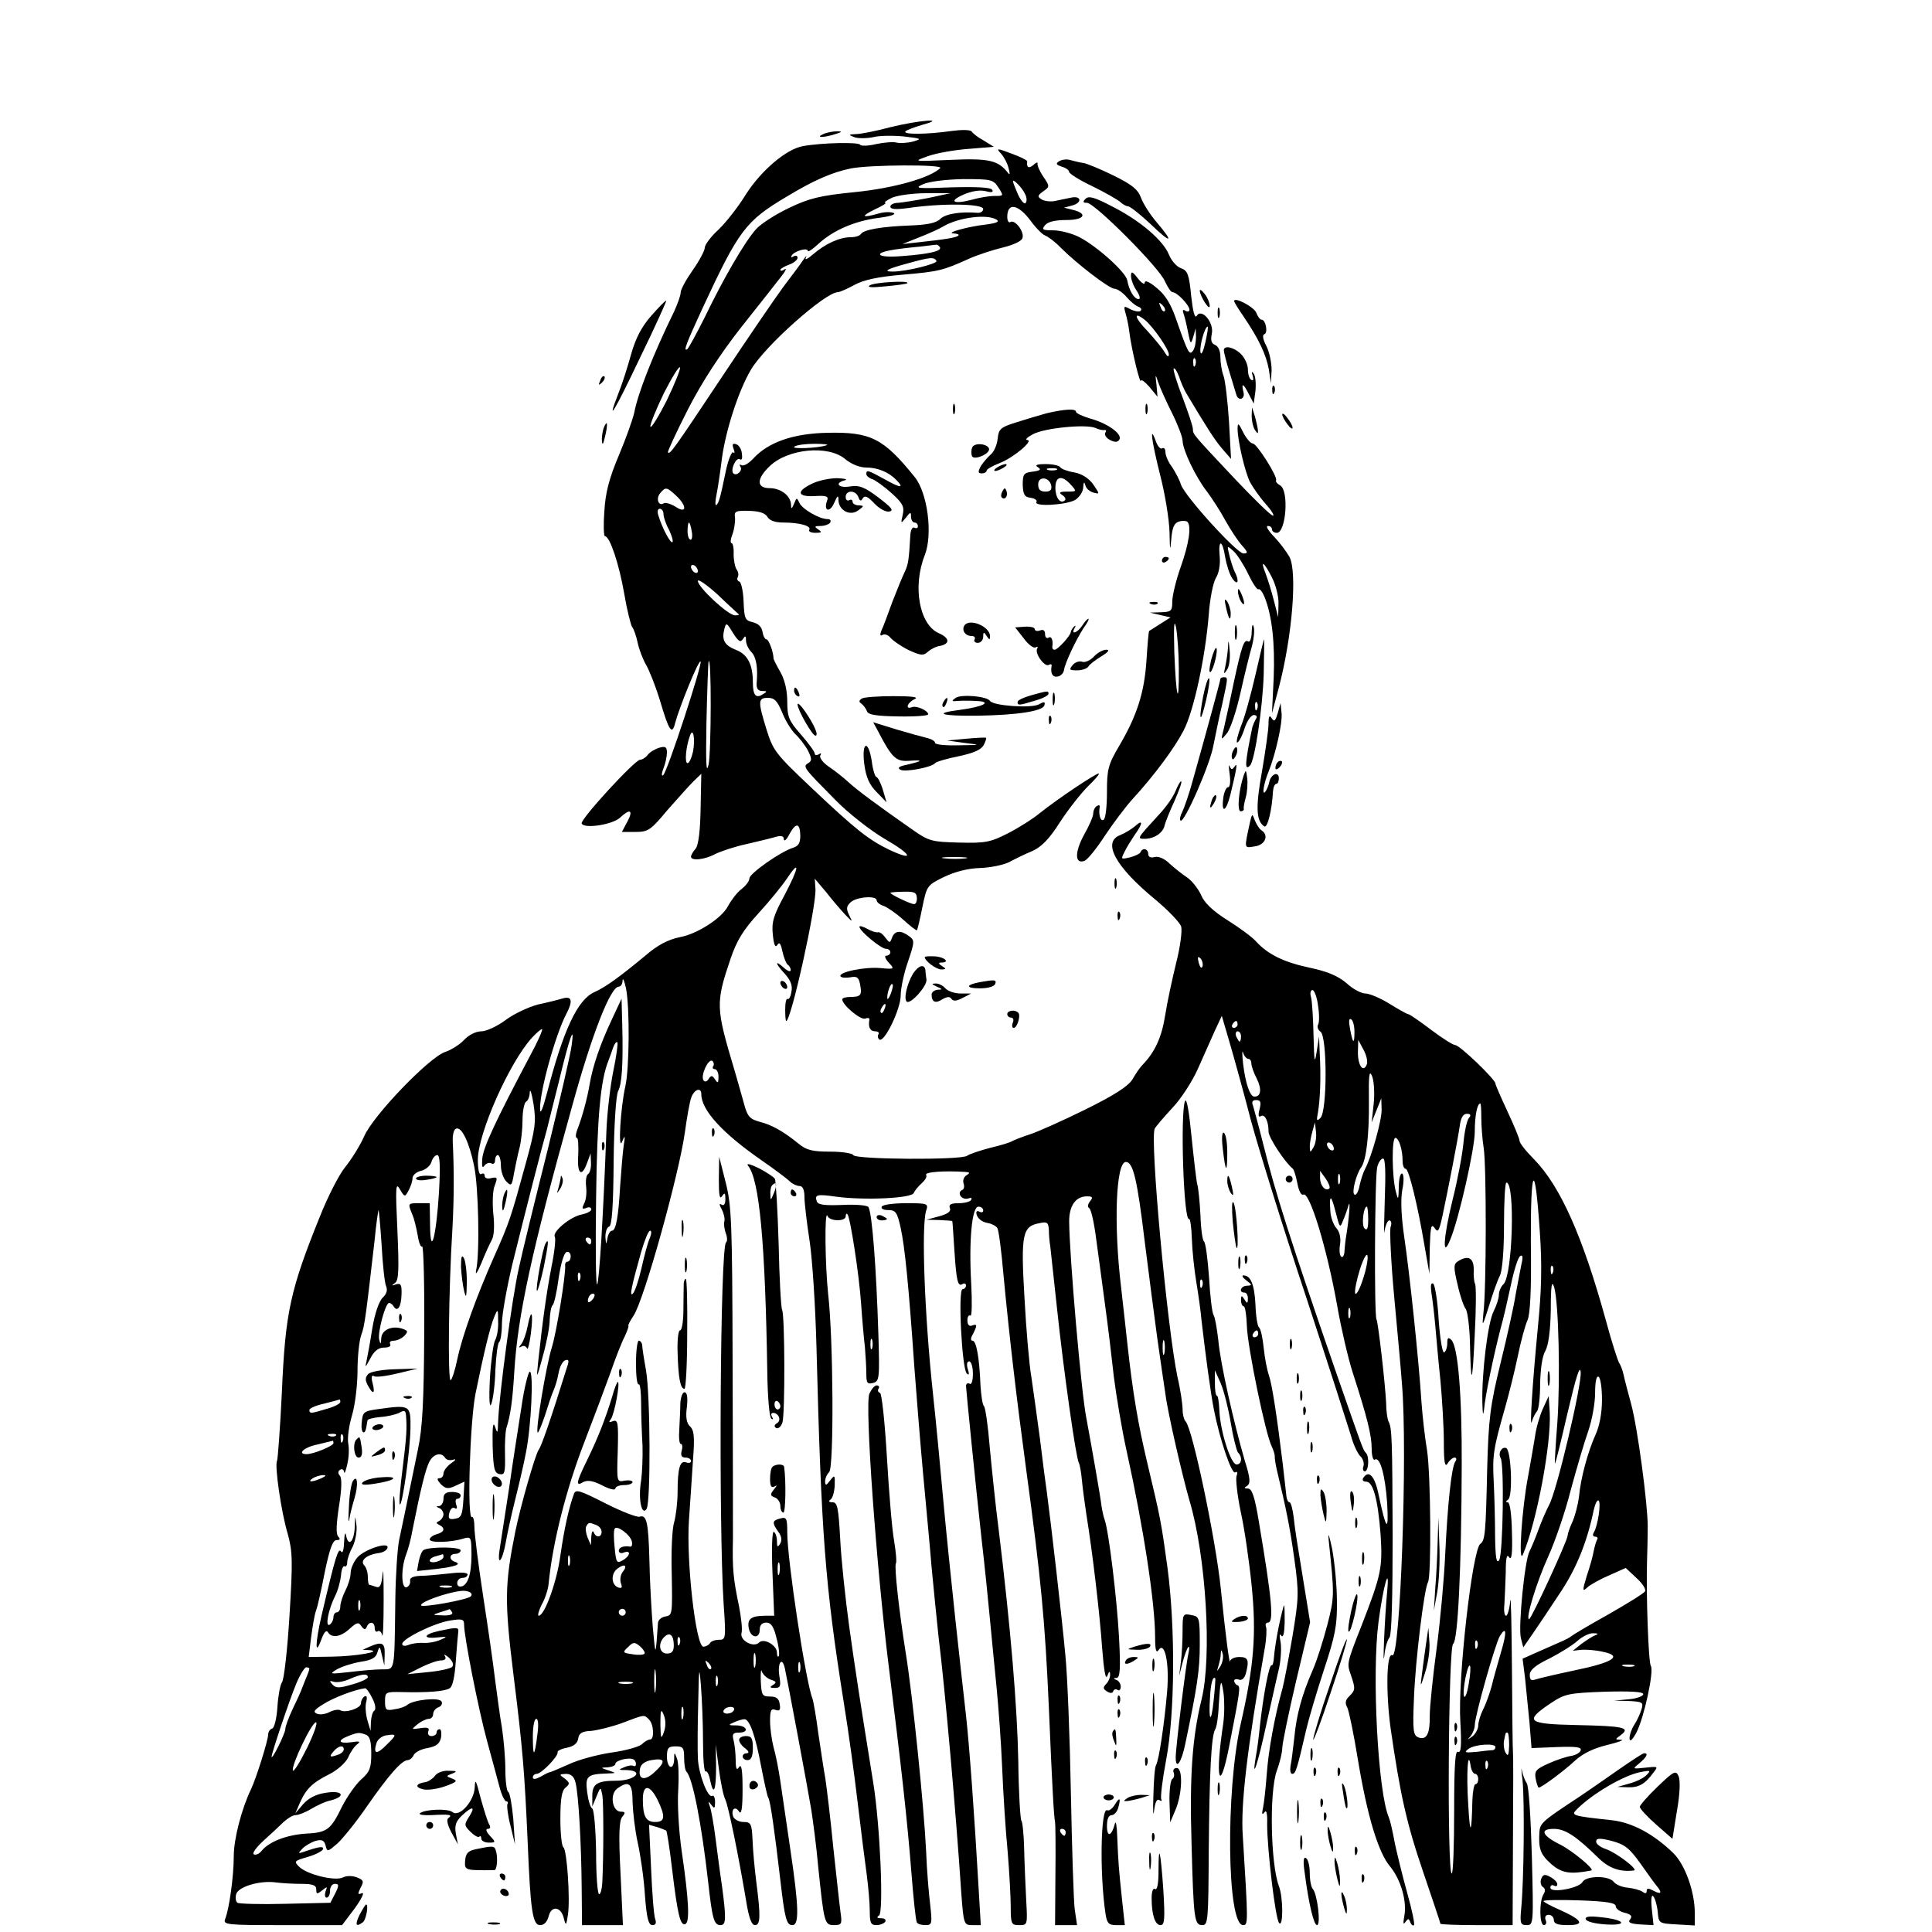 <?xml version="1.0" standalone="no"?>
<!DOCTYPE svg PUBLIC "-//W3C//DTD SVG 20010904//EN"
 "http://www.w3.org/TR/2001/REC-SVG-20010904/DTD/svg10.dtd">
<svg version="1.0" xmlns="http://www.w3.org/2000/svg"
 width="562pt" height="562pt" viewBox="0 0 562 562"
 preserveAspectRatio="xMidYMid meet">
<g transform="translate(0,562) scale(0.1,-0.1)"
fill="#000000" stroke="none">
<path d="M2590 5250 c-41 -11 -86 -20 -100 -20 -22 -1 -23 -2 -5 -9 11 -4 35
-4 55 0 19 5 60 5 90 2 51 -6 53 -7 25 -15 -16 -4 -37 -5 -46 -3 -9 3 -36 1
-60 -4 -24 -6 -45 -6 -47 -2 -3 8 -111 6 -166 -4 -48 -8 -122 -71 -166 -140
-22 -36 -58 -82 -80 -103 -22 -20 -40 -44 -40 -53 0 -8 -16 -38 -35 -65 -19
-27 -35 -56 -35 -65 0 -8 -9 -33 -19 -55 -62 -127 -105 -237 -116 -294 -4 -19
-24 -75 -45 -125 -28 -66 -39 -109 -42 -162 -3 -40 -2 -73 2 -73 14 0 41 -81
56 -168 8 -47 19 -91 23 -96 5 -6 12 -27 16 -46 4 -19 15 -48 25 -65 9 -16 27
-61 39 -100 27 -92 36 -105 45 -68 12 45 68 184 74 179 6 -7 -98 -325 -109
-331 -5 -4 -5 5 1 20 6 15 10 35 10 46 0 16 -4 19 -22 14 -13 -4 -28 -13 -34
-21 -6 -8 -16 -14 -22 -14 -15 0 -173 -172 -170 -185 5 -17 89 -4 111 16 30
28 40 23 22 -11 l-16 -30 40 0 c36 0 44 5 92 63 30 34 64 72 76 84 l23 22 -2
-100 c-1 -64 -6 -106 -14 -117 -8 -9 -14 -20 -14 -24 0 -13 40 -9 71 8 17 8
58 22 92 29 34 8 72 17 85 21 15 4 22 2 22 -7 1 -8 8 -2 16 14 19 35 31 34 32
-3 0 -22 -5 -31 -21 -36 -36 -11 -127 -75 -127 -89 0 -8 -11 -22 -24 -32 -13
-10 -30 -33 -39 -50 -18 -34 -89 -80 -139 -89 -34 -7 -64 -22 -101 -54 -71
-59 -116 -92 -148 -106 -49 -22 -90 -109 -138 -294 -13 -49 -20 -64 -20 -45
-1 50 44 213 76 275 20 38 17 53 -9 46 -13 -4 -45 -12 -73 -18 -27 -7 -70 -27
-94 -45 -24 -18 -56 -33 -71 -33 -15 0 -36 -10 -50 -25 -12 -13 -37 -29 -55
-35 -46 -15 -210 -185 -236 -246 -12 -27 -37 -67 -55 -89 -18 -22 -51 -87 -74
-145 -86 -213 -100 -278 -110 -508 -5 -106 -12 -196 -14 -201 -8 -12 12 -150
31 -213 14 -51 15 -78 5 -239 -6 -99 -16 -187 -22 -193 -5 -7 -11 -39 -13 -71
-2 -33 -9 -61 -15 -63 -7 -2 -12 -10 -12 -18 0 -16 -35 -128 -50 -159 -27 -56
-50 -144 -50 -194 0 -58 -13 -153 -25 -183 -7 -17 5 -18 166 -18 l174 0 37 49
c20 28 29 47 21 44 -13 -5 -13 -3 -4 16 10 18 9 22 -11 30 -13 5 -30 5 -40 0
-22 -12 -105 8 -128 31 -16 16 -14 17 27 29 24 7 43 18 43 23 0 8 -11 7 -60
-10 -13 -4 -13 -3 0 11 8 8 25 18 38 22 18 5 25 2 29 -13 5 -20 6 -19 35 6 16
15 55 63 85 107 64 92 102 135 119 135 6 0 14 7 17 14 3 8 21 18 40 21 27 5
36 13 40 31 2 13 0 24 -4 24 -5 0 -9 -4 -9 -10 0 -5 -7 -10 -15 -10 -8 0 -12
6 -9 14 4 10 -2 12 -23 9 -27 -4 -27 -4 -9 11 11 9 26 16 33 16 7 0 13 6 13
14 0 8 7 17 16 20 8 3 12 11 8 17 -7 12 -80 5 -99 -10 -5 -5 -22 -11 -37 -13
-25 -5 -28 -2 -28 23 0 27 2 28 48 27 76 -2 126 2 140 11 9 5 15 35 18 81 3
39 6 77 7 83 2 14 -4 14 -55 3 -47 -10 -50 -24 -5 -19 29 3 30 2 8 -7 -13 -6
-35 -10 -50 -9 -14 1 -34 -2 -43 -6 -10 -4 -18 -3 -18 3 0 15 93 61 139 68 36
6 41 4 41 -12 0 -35 42 -248 67 -339 13 -49 30 -109 36 -133 6 -23 15 -42 20
-42 4 0 6 -4 3 -8 -2 -4 1 -33 9 -63 l13 -54 -5 75 c-4 41 -10 76 -15 78 -4 2
-8 31 -8 65 0 34 -5 89 -10 122 -6 33 -14 96 -20 140 -5 44 -21 154 -35 245
-14 91 -25 180 -25 198 0 18 -3 31 -7 29 -15 -9 -6 276 10 358 24 118 43 197
55 225 10 24 11 23 11 -13 1 -21 -3 -46 -9 -56 -5 -10 -12 -61 -15 -112 -3
-61 -1 -87 4 -73 5 12 11 56 12 99 2 42 7 79 11 81 4 3 8 27 8 53 0 27 14 104
30 172 37 150 89 353 101 394 4 17 20 80 35 140 31 129 46 170 37 105 -3 -25
-35 -162 -70 -305 -36 -143 -74 -298 -84 -345 -19 -83 -57 -366 -60 -445 -1
-35 -2 -37 -9 -15 -6 17 -8 -2 -7 -55 2 -67 5 -80 20 -83 15 -3 17 4 16 55 -1
33 1 68 4 79 12 37 18 80 23 164 10 163 50 349 169 775 57 207 111 345 135
345 6 0 11 8 11 18 1 9 5 -1 10 -23 11 -56 10 -231 -2 -285 -14 -62 -22 -194
-9 -160 8 20 9 17 4 -14 -3 -22 -7 -74 -10 -115 -5 -89 -12 -131 -24 -131 -5
0 -11 -10 -13 -22 -4 -20 -4 -20 -6 4 0 14 4 28 11 30 8 3 12 59 13 189 1 106
7 194 13 205 11 21 15 77 12 194 l-2 75 -28 -60 c-34 -72 -56 -136 -65 -190
-7 -41 -21 -93 -36 -132 -5 -13 -5 -23 -1 -23 4 0 5 -22 4 -50 -4 -55 10 -67
26 -22 l10 27 1 -27 c1 -15 -3 -29 -8 -33 -6 -3 -8 -20 -6 -37 2 -17 0 -39 -6
-49 -7 -15 -6 -17 6 -13 8 4 15 2 15 -4 0 -5 -13 -12 -29 -15 -33 -7 -86 -51
-77 -65 3 -5 -1 -45 -10 -88 -14 -73 -25 -150 -39 -279 -5 -48 -4 -47 14 20
11 39 20 86 20 106 1 20 4 39 9 43 4 4 12 39 17 78 6 40 15 73 23 76 6 2 12
-3 12 -12 0 -9 -4 -16 -9 -16 -5 0 -8 -6 -7 -12 2 -25 -25 -194 -39 -238 -16
-51 -48 -241 -41 -247 2 -2 11 20 21 49 9 29 20 62 25 73 5 11 12 34 15 52 3
17 12 34 19 36 11 4 12 -1 5 -21 -48 -154 -74 -229 -82 -239 -10 -14 -53 -164
-68 -238 -31 -154 -32 -202 -5 -420 27 -215 32 -284 41 -485 8 -196 14 -240
36 -240 12 0 21 10 25 26 8 32 36 28 44 -6 6 -23 7 -22 12 10 7 46 -3 189 -13
196 -5 3 -9 40 -9 83 0 58 4 82 15 91 13 11 13 14 -2 26 -17 12 -17 13 3 14
15 0 24 -8 28 -25 9 -35 17 -179 18 -307 l1 -108 60 0 59 0 -7 150 c-6 114 -4
154 5 165 10 12 9 15 -4 15 -25 0 -33 50 -11 67 35 25 45 16 45 -39 1 -29 7
-82 15 -118 8 -36 18 -104 21 -153 5 -66 10 -87 22 -87 9 0 12 6 8 17 -4 10
-9 75 -12 146 l-6 129 24 -7 c13 -4 24 -9 26 -10 2 -2 10 -52 17 -112 16 -133
24 -165 38 -160 14 4 11 68 -10 212 -9 62 -13 141 -10 180 2 39 1 79 -4 90 -7
19 -8 19 -8 -2 -1 -35 -21 -27 -21 7 0 25 4 30 25 30 22 0 25 -4 25 -33 0 -19
3 -37 7 -41 18 -18 44 -153 63 -321 12 -108 17 -125 36 -125 16 0 17 18 4 115
-6 39 -14 102 -19 140 -5 39 -12 79 -16 90 -6 16 -5 17 4 5 9 -12 11 -11 11 8
0 13 -4 21 -8 18 -13 -8 -40 64 -42 109 -1 22 -1 94 1 160 2 107 3 113 8 50 3
-38 6 -111 6 -162 0 -50 3 -89 8 -86 4 2 10 -10 13 -27 10 -47 17 -27 17 42
l-1 63 9 -70 c5 -38 13 -79 19 -90 9 -20 37 -156 60 -292 8 -51 16 -73 26 -73
16 0 17 25 4 125 -5 39 -10 94 -11 123 -2 47 -5 52 -26 52 -13 0 -26 7 -30 15
-8 22 6 33 17 15 7 -10 10 12 10 65 0 55 -3 75 -10 65 -7 -11 -10 -6 -10 20 0
19 -3 45 -6 57 -5 19 -2 23 15 23 31 0 25 20 -6 21 -25 0 -26 1 -8 9 11 5 25
9 30 9 15 1 32 -46 49 -137 9 -46 18 -88 21 -92 6 -9 18 -95 35 -240 13 -113
18 -130 35 -130 20 0 19 52 -6 220 -11 74 -24 163 -29 198 -5 35 -14 80 -20
100 -5 20 -10 54 -10 76 0 31 3 37 16 32 12 -4 15 0 12 17 -2 16 -10 22 -28
22 -23 0 -25 4 -27 45 -1 25 1 37 3 28 3 -9 15 -20 26 -24 16 -5 18 -8 7 -15
-11 -7 -10 -9 5 -9 16 0 18 5 13 35 -6 38 8 58 16 22 7 -31 65 -340 77 -412 5
-33 15 -107 20 -165 17 -163 18 -170 46 -170 22 0 24 3 19 37 -3 21 -12 106
-21 188 -8 83 -19 173 -23 200 -5 28 -14 88 -21 135 -6 47 -14 92 -17 100 -19
47 -73 402 -73 482 0 41 -2 46 -20 41 -24 -6 -25 -12 -6 -39 10 -13 11 -25 5
-35 -7 -11 -9 -9 -9 8 0 12 -4 24 -9 27 -5 3 -7 -48 -4 -119 l5 -125 -25 0
c-42 0 -54 -9 -49 -36 5 -29 32 -33 32 -4 0 13 7 20 19 20 14 0 22 -12 30 -46
7 -26 9 -49 6 -52 -3 -3 -5 2 -5 11 0 21 -38 43 -52 29 -16 -16 -57 6 -51 28
3 10 -1 44 -7 76 -17 82 -20 108 -18 199 0 44 0 278 -1 520 -1 398 -3 447 -20
515 l-19 75 -1 -65 c0 -45 2 -60 9 -50 8 12 10 10 10 -8 0 -14 -4 -21 -11 -16
-8 4 -7 0 1 -15 6 -12 9 -27 7 -34 -2 -7 0 -22 4 -34 5 -12 5 -24 1 -27 -17
-10 -22 -818 -7 -1053 7 -99 6 -103 -13 -103 -12 0 -24 -4 -27 -10 -3 -5 -12
-10 -19 -10 -22 0 -50 249 -42 367 4 54 9 135 12 179 5 64 3 84 -9 95 -10 9
-13 27 -9 56 3 28 1 43 -7 43 -6 0 -11 -15 -12 -32 0 -18 -2 -52 -3 -75 -2
-24 0 -43 4 -43 5 0 6 -9 3 -20 -4 -14 0 -20 11 -20 9 0 16 -4 16 -10 0 -5 -6
-7 -14 -4 -18 7 -25 -17 -25 -86 0 -30 -5 -70 -10 -88 -6 -18 -9 -87 -7 -152
2 -114 2 -119 -18 -122 -12 -2 -21 -10 -22 -18 -7 -101 -7 -102 -15 -15 -4 50
-9 138 -10 197 -3 111 -8 133 -29 126 -7 -2 -52 15 -99 39 -77 39 -87 42 -92
26 -14 -38 -28 -101 -39 -178 -10 -76 -46 -175 -63 -175 -4 0 0 15 9 33 10 17
19 46 20 62 12 120 51 273 103 408 26 67 60 158 76 202 15 44 34 92 42 107 7
15 12 29 11 31 -2 2 5 15 15 30 31 47 132 411 149 532 6 44 14 90 19 103 9 24
29 30 29 9 0 -46 61 -113 175 -192 39 -27 76 -55 83 -62 7 -7 20 -13 28 -13 9
0 14 -11 14 -32 0 -18 7 -76 15 -128 8 -52 17 -192 20 -310 14 -545 25 -690
79 -1030 14 -85 32 -218 41 -295 9 -77 21 -170 26 -207 5 -37 9 -85 9 -107 0
-34 3 -41 19 -41 11 0 23 5 26 10 3 6 -2 10 -12 10 -12 0 -14 3 -6 8 14 9 3
264 -17 387 -40 248 -52 326 -70 455 -11 80 -23 193 -26 253 -5 90 -8 107 -22
107 -11 0 -13 3 -6 8 6 4 11 22 12 41 1 30 0 32 -13 15 -12 -16 -14 -16 -15
-4 0 9 5 21 12 28 14 14 12 388 -3 517 -9 83 -11 249 -2 228 6 -16 53 -17 53
-1 0 6 2 9 5 6 8 -8 34 -174 40 -263 3 -44 8 -100 11 -125 2 -25 4 -59 4 -77
0 -26 3 -30 19 -26 19 5 20 12 16 142 -6 192 -18 352 -29 370 -4 5 -37 8 -75
6 -51 -2 -71 0 -75 10 -7 20 0 22 56 14 81 -11 221 -5 226 11 3 7 13 19 23 28
10 9 16 19 13 24 -6 9 53 13 114 9 14 -1 14 -3 3 -10 -8 -5 -11 -16 -8 -24 3
-9 1 -17 -5 -19 -7 -3 -8 -10 -4 -17 5 -7 15 -10 23 -7 8 3 11 1 8 -4 -3 -6
-20 -10 -37 -10 -22 0 -29 -4 -25 -14 4 -10 -6 -17 -31 -24 l-37 -10 38 -1
c20 -1 37 -2 37 -3 1 -2 3 -39 6 -83 6 -92 10 -109 24 -100 5 3 10 1 10 -4 0
-6 -5 -11 -10 -11 -14 0 -2 -231 12 -245 7 -7 8 -2 3 13 -4 13 -2 22 4 22 6 0
11 -16 11 -36 0 -21 -4 -33 -10 -29 -5 3 -10 0 -10 -7 1 -19 27 -279 45 -443
9 -77 20 -185 25 -240 5 -55 14 -143 19 -195 5 -52 13 -156 16 -230 3 -74 10
-184 16 -245 5 -60 9 -134 9 -162 0 -50 2 -53 25 -53 24 0 24 1 20 73 -2 39
-5 107 -6 150 -1 43 -5 79 -8 81 -3 3 -8 80 -9 173 -3 158 -22 387 -57 673 -9
69 -20 177 -26 240 -5 63 -13 117 -17 120 -4 3 -8 30 -10 60 -3 80 -12 130
-23 130 -6 0 -6 8 1 19 13 26 13 31 -3 25 -8 -3 -13 3 -13 15 0 11 4 17 9 14
4 -3 5 39 2 94 -7 124 2 223 21 223 8 0 14 -5 14 -11 0 -5 -4 -7 -10 -4 -5 3
-10 3 -10 -2 0 -15 15 -28 35 -31 11 -2 23 -9 26 -14 4 -6 12 -67 18 -137 17
-180 38 -359 66 -566 43 -316 55 -442 66 -694 10 -239 15 -321 18 -331 1 -3 2
-71 1 -152 l-1 -148 32 0 32 0 -7 47 c-3 27 -8 178 -11 338 -3 160 -10 340
-16 400 -9 99 -42 386 -54 475 -3 19 -12 89 -20 155 -9 66 -20 147 -25 180 -6
33 -15 136 -20 230 -11 186 -6 208 44 217 22 5 26 2 27 -21 0 -14 2 -35 4 -46
1 -11 10 -90 19 -175 20 -190 56 -442 64 -455 3 -5 7 -28 9 -50 2 -22 8 -67
13 -100 18 -111 39 -289 46 -390 5 -64 10 -93 15 -80 5 14 8 15 8 5 1 -9 -5
-22 -11 -28 -10 -10 -10 -15 2 -22 9 -6 16 -6 18 0 2 6 8 8 13 4 5 -3 9 1 9
10 0 8 -6 17 -12 19 -10 4 -10 6 0 6 10 1 12 26 7 119 -6 111 -30 310 -42 342
-3 8 -7 26 -9 40 -3 27 -29 174 -44 255 -15 75 -49 469 -50 572 0 46 19 73 52
73 16 0 18 -3 9 -14 -7 -9 -8 -17 -3 -20 6 -3 15 -45 21 -93 7 -49 18 -135 26
-193 8 -58 19 -150 25 -205 7 -55 23 -152 37 -215 49 -222 83 -442 83 -543 0
-36 3 -47 10 -37 18 28 32 -39 25 -120 -8 -95 -24 -200 -32 -214 -4 -5 -7 -46
-8 -90 -2 -45 0 -64 2 -43 3 24 8 35 15 31 6 -4 9 -3 6 2 -3 5 3 56 14 114 26
137 27 386 4 560 -18 130 -19 139 -60 310 -26 110 -41 200 -56 335 -5 44 -13
121 -19 171 -22 184 -15 364 14 364 21 0 33 -50 55 -233 12 -95 28 -219 36
-277 8 -58 19 -132 24 -165 7 -56 50 -241 70 -310 48 -160 66 -454 35 -579
-27 -110 -35 -224 -29 -419 6 -222 8 -237 32 -237 16 0 17 18 18 213 2 225 7
338 19 357 4 6 9 37 10 68 5 78 7 83 14 37 3 -22 3 -62 -1 -90 -24 -158 -11
-209 17 -67 33 168 34 177 24 180 -5 2 -9 8 -9 13 0 4 6 6 14 3 8 -3 16 4 20
18 10 39 7 48 -19 48 -14 0 -26 -6 -27 -12 -1 -15 -13 72 -27 212 -15 144 -82
463 -102 485 -5 5 -9 20 -9 35 0 14 -6 57 -15 95 -30 144 -81 694 -66 722 3 6
26 33 51 60 25 26 58 77 74 113 16 36 38 85 49 110 l21 45 22 -75 c12 -41 41
-145 63 -230 23 -85 95 -317 161 -515 65 -198 123 -379 130 -402 6 -23 18 -49
26 -58 9 -8 13 -22 10 -30 -3 -8 -1 -15 4 -15 11 0 14 43 3 54 -8 7 -12 20
-89 241 -130 376 -174 515 -209 655 -13 52 -27 103 -30 113 -5 12 -2 17 9 17
13 0 15 -6 10 -26 -5 -18 -3 -25 3 -21 12 8 23 -14 23 -45 0 -17 48 -90 71
-108 3 -3 9 -22 13 -43 4 -21 11 -35 17 -32 18 11 69 -156 99 -325 11 -63 31
-149 44 -190 44 -136 56 -186 56 -224 0 -20 4 -35 9 -32 15 10 30 -43 36 -126
5 -89 -3 -80 -25 25 -11 54 -29 73 -45 47 -3 -5 0 -10 9 -10 20 0 34 -50 42
-155 6 -95 2 -116 -56 -265 -43 -109 -42 -109 -31 -141 14 -41 14 -45 -4 -63
-12 -11 -13 -21 -6 -33 5 -10 19 -78 31 -152 27 -163 59 -270 94 -311 31 -38
49 -101 41 -143 -4 -22 -3 -27 3 -18 8 11 10 11 14 0 3 -8 8 -12 11 -9 3 3 -6
45 -20 95 -14 50 -29 113 -35 140 -8 43 -14 68 -18 78 -32 74 -50 418 -30 570
14 106 33 171 25 87 -7 -73 -14 -236 -8 -185 2 22 9 45 15 52 6 8 9 117 9 295
-1 283 -2 315 -12 333 -3 6 -7 30 -7 55 -3 58 -23 233 -28 242 -7 11 -5 415 2
442 3 14 11 26 17 26 7 0 8 -41 5 -123 -2 -67 -3 -107 -1 -89 3 17 9 32 14 32
6 0 8 -9 4 -19 -3 -11 1 -100 10 -198 9 -98 20 -214 23 -258 17 -196 -5 -804
-28 -790 -17 10 -19 -109 -5 -212 28 -193 46 -276 96 -422 27 -79 49 -145 49
-147 0 -2 47 -4 105 -4 l105 0 1 248 c1 136 1 251 0 255 -1 5 -2 115 -3 245
-1 130 -3 218 -5 195 -2 -24 -8 -43 -12 -43 -5 0 -7 15 -5 32 1 18 3 60 4 93
0 44 3 56 10 45 7 -10 10 11 8 73 -1 53 -6 87 -12 87 -7 0 -6 3 1 8 14 9 9
145 -6 150 -13 4 -24 -15 -16 -29 11 -16 7 -278 -4 -297 -8 -12 -11 6 -12 68
0 47 -2 119 -4 160 -4 77 -1 96 33 215 11 39 28 106 37 150 9 44 22 91 28 104
8 16 12 88 10 225 -1 227 12 245 26 34 7 -97 5 -172 -5 -273 -17 -176 -25
-306 -18 -280 3 11 10 24 15 30 5 5 9 41 9 80 1 42 6 80 15 95 9 16 15 58 16
120 0 72 3 88 10 65 13 -45 18 -267 9 -395 -5 -63 -8 -115 -7 -117 2 -1 18 66
37 148 25 106 36 141 38 117 3 -37 -69 -344 -92 -386 -8 -15 -22 -47 -31 -72
-9 -25 -21 -53 -26 -63 -14 -26 -33 -220 -25 -252 l7 -27 27 39 c15 22 51 75
79 118 48 71 80 150 99 243 4 17 10 30 14 27 8 -5 -2 -74 -14 -93 -4 -7 -2
-12 4 -12 6 0 9 -4 6 -8 -3 -5 -7 -19 -10 -33 -2 -13 -11 -46 -20 -72 -14 -46
-13 -48 2 -34 9 8 38 24 64 35 l47 21 31 -29 c18 -16 29 -34 25 -39 -3 -6 -52
-36 -108 -68 -56 -31 -104 -60 -107 -63 -3 -3 -18 -11 -35 -18 -16 -7 -47 -21
-68 -30 l-38 -17 7 -55 c3 -30 9 -89 13 -130 l6 -75 74 3 c57 2 72 0 69 -10
-3 -7 -15 -14 -29 -16 -13 -2 -43 -12 -65 -22 -36 -16 -41 -22 -37 -44 3 -15
7 -26 9 -26 8 0 74 49 105 78 23 21 53 36 94 46 33 8 51 15 41 15 -19 1 -19 1
-1 14 29 22 7 26 -129 29 -144 3 -153 11 -76 63 42 28 52 30 158 34 74 2 112
0 112 -7 0 -6 -19 -13 -42 -15 l-43 -4 43 -1 c40 -2 43 -4 37 -24 -4 -13 -13
-33 -21 -45 -8 -12 -14 -30 -14 -40 1 -11 8 -5 20 17 22 42 52 179 42 194 -7
11 -14 210 -11 306 1 30 2 75 2 100 0 64 -29 284 -48 355 -9 33 -19 71 -22 85
-3 14 -9 30 -13 35 -4 6 -22 62 -39 125 -67 243 -132 389 -208 467 -24 24 -43
48 -43 55 0 6 -16 44 -35 85 -19 41 -35 77 -35 81 0 12 -104 112 -117 112 -6
0 -38 20 -71 45 -33 25 -62 45 -66 45 -3 0 -28 14 -54 30 -27 17 -59 30 -70
30 -12 0 -37 13 -55 30 -25 21 -55 34 -107 45 -76 16 -122 39 -156 76 -10 12
-48 40 -83 62 -43 27 -68 51 -77 73 -8 18 -26 41 -40 51 -15 10 -38 28 -52 41
-14 14 -32 22 -43 19 -12 -3 -19 0 -19 9 0 15 -16 19 -22 6 -1 -5 -16 -12 -31
-16 -27 -6 -27 -6 -16 16 6 13 20 35 30 50 24 33 24 46 1 25 -9 -8 -29 -20
-43 -26 -54 -20 -15 -92 102 -188 38 -32 72 -67 75 -79 3 -12 -3 -60 -15 -106
-11 -45 -26 -114 -32 -153 -10 -63 -30 -106 -66 -143 -7 -7 -20 -26 -29 -42
-13 -20 -51 -45 -138 -88 -67 -33 -139 -65 -161 -72 -22 -7 -44 -16 -50 -19
-5 -4 -35 -13 -65 -20 -30 -8 -60 -18 -67 -23 -16 -13 -327 -11 -331 2 -2 5
-32 10 -67 10 -51 0 -69 4 -92 23 -44 36 -78 55 -114 64 -28 8 -35 15 -45 53
-7 25 -19 68 -27 95 -55 184 -56 196 -12 326 18 53 37 84 81 132 31 34 68 79
82 100 40 60 37 35 -5 -45 -33 -61 -39 -80 -35 -117 3 -29 7 -39 13 -30 6 10
10 5 15 -19 4 -18 11 -35 15 -38 5 -3 9 -10 9 -16 0 -6 -9 -3 -20 7 -28 25
-25 12 4 -19 16 -18 22 -34 18 -51 -2 -14 -7 -23 -11 -21 -4 3 -7 -11 -7 -30
0 -19 1 -34 3 -34 14 0 88 334 85 384 l-2 30 33 -39 c17 -22 42 -51 55 -65 22
-23 23 -24 12 -2 -9 18 -8 26 4 37 16 16 76 21 76 6 0 -5 9 -13 20 -16 11 -4
37 -22 57 -40 21 -19 39 -33 40 -31 2 2 9 32 16 67 13 63 14 64 63 88 31 15
69 25 104 26 31 1 69 9 85 17 17 9 47 24 67 32 27 12 50 35 81 84 24 37 61 84
82 105 21 20 35 37 31 37 -9 0 -120 -74 -171 -115 -22 -18 -65 -45 -95 -60
-49 -25 -65 -28 -140 -26 -79 2 -88 4 -135 37 -103 72 -161 115 -185 137 -14
13 -40 34 -58 46 -18 12 -29 27 -26 33 4 7 2 8 -4 4 -7 -4 -12 -3 -12 2 0 5
-18 30 -40 55 -35 40 -40 51 -40 96 0 32 -7 63 -20 86 -11 19 -20 37 -20 40 0
18 -14 55 -20 55 -5 0 -10 10 -12 22 -2 14 -12 24 -28 28 -23 5 -25 11 -27 60
-1 30 -7 56 -12 58 -6 2 -8 8 -5 13 3 6 2 15 -3 22 -5 7 -9 27 -9 45 1 17 -2
32 -6 32 -4 0 -3 12 3 27 5 14 8 36 7 47 -3 19 2 21 41 20 29 -1 46 -6 53 -17
6 -11 22 -17 46 -17 48 0 83 -10 76 -21 -3 -5 5 -9 18 -9 18 0 20 2 8 10 -12
8 -11 10 7 10 12 0 25 5 28 10 3 6 0 10 -8 10 -24 0 -75 30 -82 48 -7 15 -8
15 -15 -3 -7 -16 -9 -17 -9 -3 -1 26 -30 48 -62 48 -39 0 -39 27 0 64 53 51
170 62 219 21 18 -15 42 -25 62 -25 32 0 65 -13 87 -36 25 -25 12 -24 -32 1
-51 28 -55 29 -55 16 0 -5 8 -12 18 -15 10 -4 35 -22 56 -41 32 -29 37 -39 32
-62 -6 -27 -6 -27 9 -9 13 17 15 18 15 3 0 -9 5 -17 10 -17 6 0 10 -5 10 -11
0 -5 -4 -7 -10 -4 -6 3 -11 -6 -12 -22 -4 -71 -6 -85 -16 -106 -6 -12 -22 -51
-36 -87 -13 -36 -27 -74 -32 -84 -5 -13 -4 -17 3 -13 6 4 17 0 24 -9 7 -8 30
-24 52 -35 35 -16 43 -17 56 -5 9 8 25 16 35 17 30 6 29 23 -3 37 -57 25 -77
136 -41 227 24 61 8 181 -29 227 -91 113 -128 132 -255 129 -98 -2 -171 -27
-215 -75 -13 -14 -28 -23 -34 -19 -6 3 -7 1 -3 -5 7 -11 -11 -28 -21 -19 -9
10 8 48 19 41 6 -4 8 3 6 17 -1 12 -9 25 -17 27 -10 3 -12 0 -7 -14 4 -10 3
-15 -1 -10 -4 4 -14 -19 -21 -51 -18 -87 -21 -95 -28 -102 -4 -3 -4 10 0 29 4
19 11 67 16 107 11 81 48 196 84 257 40 69 217 226 253 226 5 0 26 9 48 21 27
15 70 24 141 30 105 9 117 12 194 47 25 11 68 25 97 32 29 7 54 18 57 27 7 18
-22 56 -35 47 -5 -3 -9 4 -9 15 0 44 33 37 70 -14 14 -19 32 -37 40 -40 8 -3
29 -18 45 -35 48 -48 142 -120 157 -120 8 0 24 -11 35 -24 11 -13 27 -26 34
-28 8 -3 11 -8 7 -12 -3 -4 -16 -2 -29 4 -20 11 -21 11 -15 -11 4 -13 9 -37
11 -54 6 -50 32 -158 34 -142 1 4 12 -4 25 -19 l23 -28 -3 35 c-4 32 -3 32 5
7 5 -15 23 -55 40 -89 17 -34 31 -71 31 -81 0 -26 38 -106 71 -148 14 -19 39
-57 54 -85 15 -27 37 -60 48 -72 17 -19 18 -23 4 -23 -19 0 -172 168 -182 201
-4 13 -16 36 -26 51 -11 14 -19 34 -19 43 0 9 -4 14 -9 11 -5 -4 -14 6 -19 21
-19 52 -12 -1 13 -100 14 -54 26 -128 27 -165 1 -54 2 -58 5 -21 3 36 9 48 23
52 10 3 21 2 24 -1 12 -12 5 -62 -19 -130 -14 -39 -25 -85 -25 -102 0 -27 -3
-30 -32 -31 l-33 -1 30 -7 30 -7 -30 -19 c-16 -10 -31 -20 -32 -20 -2 -1 -5
-39 -8 -85 -6 -95 -28 -162 -79 -249 -33 -56 -36 -69 -36 -136 0 -41 -4 -77
-10 -80 -9 -5 -15 16 -11 38 1 5 -3 6 -9 2 -5 -3 -10 -13 -10 -22 0 -8 -12
-36 -27 -62 -27 -50 -27 -86 2 -75 9 4 35 36 59 73 24 36 60 84 80 106 64 70
122 148 149 200 30 58 63 213 73 335 3 47 13 96 21 109 9 14 13 39 11 62 -5
52 8 50 16 -2 4 -23 13 -51 21 -62 16 -23 21 -7 6 21 -4 9 -11 30 -15 47 -7
29 -7 29 12 12 11 -10 30 -40 43 -67 13 -27 26 -47 30 -44 4 2 12 -9 18 -24
21 -53 30 -132 26 -234 l-5 -103 20 75 c39 149 54 335 31 380 -8 14 -27 40
-44 58 -17 17 -26 32 -19 32 7 0 12 -4 12 -10 0 -5 6 -10 14 -10 27 0 36 123
10 138 -9 5 -14 11 -12 15 5 10 -56 107 -68 107 -6 0 -19 15 -28 33 -13 27
-16 28 -16 10 0 -34 21 -125 36 -155 8 -15 28 -44 45 -63 17 -19 27 -35 22
-35 -6 0 -54 47 -109 105 -123 131 -124 131 -124 147 0 8 -14 49 -30 92 -17
43 -28 81 -26 84 3 3 10 -8 16 -24 5 -16 15 -39 22 -50 61 -102 81 -133 103
-159 l26 -30 -6 109 c-4 60 -11 120 -16 133 -5 13 -9 38 -9 54 0 18 -6 32 -16
36 -10 4 -13 13 -9 32 7 33 -30 76 -44 52 -6 -8 -11 14 -16 58 -6 62 -10 74
-30 81 -12 4 -28 22 -35 40 -17 41 -83 98 -164 139 -51 27 -69 32 -78 23 -9
-9 -8 -12 4 -12 22 0 212 -190 227 -229 8 -17 17 -31 22 -31 13 0 49 -38 49
-51 0 -5 -5 -7 -12 -3 -7 5 -9 2 -5 -9 3 -8 9 -33 13 -54 7 -35 8 -36 15 -13
l7 25 1 -25 c0 -14 -3 -32 -8 -39 -11 -17 -15 -9 -51 94 -15 43 -32 69 -56 88
-20 17 -34 23 -34 15 0 -7 -9 -2 -20 12 -16 21 -20 22 -20 7 0 -10 7 -29 16
-42 10 -15 12 -25 6 -25 -13 0 -28 26 -33 55 -5 24 -87 98 -139 125 -21 11
-56 20 -76 20 -31 0 -35 2 -24 15 8 10 30 15 62 15 53 0 64 19 17 30 l-24 6
23 6 c31 8 28 30 -3 23 -14 -3 -35 -7 -48 -10 -12 -2 -29 0 -37 5 -13 8 -12
11 4 23 20 14 20 15 1 43 -11 16 -18 33 -17 38 2 5 -4 4 -12 -4 -14 -11 -20
-8 -18 11 0 3 -20 13 -45 22 -44 17 -46 16 -31 0 9 -10 19 -29 22 -43 4 -14 4
-20 -1 -14 -29 38 -56 44 -168 39 -110 -5 -110 -5 -65 11 25 9 78 18 118 21
l73 6 -29 18 c-17 9 -32 21 -35 26 -4 6 -29 6 -59 2 -70 -10 -143 -11 -134 -1
4 4 26 12 49 19 75 20 -8 14 -93 -7z m145 -119 c-30 -29 -138 -59 -250 -70
-100 -10 -132 -18 -190 -46 -38 -18 -82 -46 -96 -62 -33 -37 -94 -142 -149
-256 -24 -48 -47 -90 -51 -93 -12 -7 -3 16 43 116 108 233 127 257 248 329 78
47 131 70 185 81 56 11 271 12 260 1z m169 -56 c16 -25 16 -25 -11 -25 -16 0
-45 -5 -66 -11 -53 -14 -70 -5 -24 15 23 10 47 14 64 10 17 -5 24 -3 19 4 -4
7 -46 9 -119 7 -100 -4 -109 -3 -82 9 17 8 67 14 116 15 82 0 88 -1 103 -24z
m77 -18 c6 -10 7 -23 2 -28 -4 -4 -16 10 -25 33 -14 33 -15 38 -2 27 8 -7 20
-21 25 -32z m-281 -13 c-36 -7 -75 -13 -87 -14 -13 0 -23 -5 -23 -11 0 -8 16
-9 53 -4 94 14 217 13 217 -3 0 -7 -8 -12 -17 -11 -49 4 -93 -3 -108 -18 -12
-12 -38 -17 -89 -19 -81 -3 -134 -12 -142 -25 -3 -5 -16 -9 -29 -9 -33 0 -74
-19 -109 -49 -16 -14 -26 -19 -22 -11 4 8 1 6 -6 -4 -7 -11 -34 -47 -59 -80
-25 -34 -105 -151 -178 -261 -145 -218 -152 -227 -158 -221 -2 2 24 58 58 125
41 80 94 161 155 239 51 64 103 130 116 147 13 16 17 26 11 22 -7 -5 -13 -6
-13 -2 0 3 11 10 25 15 14 5 25 14 25 20 0 6 -5 8 -12 4 -6 -4 -8 -3 -5 3 8
13 47 24 47 13 0 -4 14 5 30 20 43 40 106 67 174 76 33 4 53 10 46 14 -7 4
-27 4 -44 -1 -49 -14 -54 -9 -11 12 22 10 36 19 30 19 -5 1 4 7 20 15 17 7 61
13 100 13 l70 0 -65 -14z m199 -63 c9 -6 0 -10 -30 -14 -54 -6 -121 -25 -95
-26 11 -1 17 -3 14 -6 -5 -6 -35 -11 -118 -20 l-45 -5 50 20 c28 11 59 25 70
32 45 26 127 36 154 19z m-165 -80 c7 -11 -29 -20 -111 -26 -36 -3 -63 -1 -63
5 0 8 34 15 120 23 19 2 38 5 42 5 4 1 9 -2 12 -7z m-10 -40 c5 -8 -88 -31
-127 -31 -31 0 -16 8 44 24 65 18 76 19 83 7z m664 -146 c-3 -3 -9 2 -12 12
-6 14 -5 15 5 6 7 -7 10 -15 7 -18z m-56 -27 c24 -21 68 -84 68 -99 0 -9 -5
-6 -12 6 -6 11 -29 39 -51 63 -38 39 -41 59 -5 30z m174 -65 c-6 -26 -12 -38
-14 -27 -3 19 13 74 21 74 2 0 -1 -21 -7 -47z m-29 -65 c-3 -8 -6 -5 -6 6 -1
11 2 17 5 13 3 -3 4 -12 1 -19z m-1538 -104 c-24 -47 -45 -81 -47 -75 -2 5 16
49 39 97 24 47 45 81 47 75 2 -5 -16 -49 -39 -97z m466 -129 c-25 -9 -107 -12
-94 -4 8 5 34 8 59 8 25 0 41 -2 35 -4z m-438 -147 c32 -30 31 -54 -2 -32 -13
8 -29 13 -34 10 -15 -10 -24 13 -11 29 16 19 19 19 47 -7z m-37 -53 c0 -9 7
-30 16 -46 8 -17 13 -33 10 -36 -5 -5 -29 39 -40 75 -5 13 -3 22 3 22 6 0 11
-7 11 -15z m82 -50 c3 -14 1 -25 -3 -25 -5 0 -9 11 -9 25 0 14 2 25 4 25 2 0
6 -11 8 -25z m18 -116 c0 -6 -4 -7 -10 -4 -5 3 -10 11 -10 16 0 6 5 7 10 4 6
-3 10 -11 10 -16z m1670 -19 c11 -21 20 -56 19 -77 l-1 -38 -13 50 c-7 28 -18
62 -24 78 -16 40 -4 33 19 -13z m-1551 -107 c2 -2 -3 -3 -11 -3 -20 0 -108 82
-108 100 0 7 26 -11 58 -40 31 -30 59 -55 61 -57z m1280 -157 c1 -119 -8 -86
-13 45 -2 76 -1 101 5 74 4 -22 8 -76 8 -119z m-1268 85 c7 11 9 10 9 -4 0
-10 7 -25 15 -33 15 -15 20 -46 16 -91 -1 -16 4 -23 16 -23 15 0 15 -2 3 -9
-21 -14 -30 -4 -30 34 0 51 -15 81 -48 94 -35 14 -43 29 -35 61 5 20 7 19 25
-11 16 -25 22 -29 29 -18z m-100 -366 c-7 -29 -8 7 -6 125 2 91 5 170 6 175 9
28 8 -267 0 -300z m214 153 c9 -23 26 -51 38 -63 12 -11 29 -33 37 -48 12 -24
12 -30 1 -37 -17 -10 -13 -14 80 -108 36 -37 100 -87 142 -112 80 -46 89 -67
14 -32 -60 29 -97 58 -224 178 -106 100 -114 110 -133 171 -26 84 -25 93 4 93
19 0 27 -9 41 -42z m-259 -114 c-4 -18 -11 -34 -16 -34 -9 0 -5 47 7 80 9 26
16 -8 9 -46z m792 -311 c-15 -2 -42 -2 -60 0 -18 2 -6 4 27 4 33 0 48 -2 33
-4z m-141 -114 c1 -11 -3 -19 -8 -19 -10 0 -69 28 -69 33 0 1 17 3 38 3 31 1
38 -2 39 -17z m831 -200 c-3 -8 -7 -3 -11 10 -4 17 -3 21 5 13 5 -5 8 -16 6
-23z m336 -114 c4 -25 4 -50 0 -56 -3 -6 0 -15 7 -20 20 -12 20 -232 0 -251
-11 -11 -12 -8 -7 17 6 36 9 102 5 170 l-2 50 -7 -45 c-6 -37 -7 -29 -9 45 -1
50 -4 100 -7 113 -4 12 -2 22 4 22 5 0 13 -20 16 -45z m106 -77 c0 -38 -5 -34
-13 10 -4 21 -3 31 3 27 6 -3 10 -20 10 -37z m-340 22 c0 -5 -5 -10 -11 -10
-5 0 -7 5 -4 10 3 6 8 10 11 10 2 0 4 -4 4 -10z m-2058 -91 c-100 -189 -135
-264 -139 -298 -2 -24 0 -31 6 -22 5 7 14 10 20 7 6 -4 11 0 11 8 0 9 4 16 8
16 5 0 9 -14 9 -30 0 -17 7 -38 16 -47 14 -14 16 -13 22 23 4 21 11 55 16 74
5 19 9 56 9 82 0 26 5 50 10 53 6 3 11 16 11 28 1 12 6 -4 11 -35 8 -51 5 -72
-22 -170 -44 -161 -48 -173 -92 -272 -53 -119 -94 -234 -108 -301 -6 -30 -15
-57 -19 -60 -9 -5 -6 267 5 440 5 93 5 170 1 254 -1 19 3 36 10 38 16 6 38
-40 52 -108 13 -60 17 -255 6 -304 -3 -17 3 -8 15 20 11 28 25 58 31 69 6 11
8 40 4 75 -3 31 -2 68 4 82 9 24 8 26 -10 22 -11 -3 -19 0 -19 6 0 7 -4 9 -10
6 -6 -4 -10 12 -10 41 0 77 92 284 158 356 14 15 27 26 29 24 2 -2 -13 -37
-35 -77z m2068 56 c0 -8 -2 -15 -4 -15 -2 0 -6 7 -10 15 -3 8 -1 15 4 15 6 0
10 -7 10 -15z m-1826 -101 c-9 -44 -18 -122 -20 -174 -9 -246 -21 -440 -27
-446 -4 -4 -5 110 -3 252 3 238 13 342 36 399 4 11 11 29 14 39 4 10 9 17 12
14 2 -3 -3 -41 -12 -84z m2192 20 c-10 -26 -26 -4 -26 34 l1 37 15 -28 c9 -16
13 -35 10 -43z m-345 16 c5 0 9 -6 9 -13 0 -8 7 -28 16 -45 15 -31 12 -52 -7
-52 -13 0 -26 38 -33 96 -3 27 -3 41 0 32 3 -10 10 -18 15 -18z m-1556 -21
c-4 -5 -1 -9 4 -9 6 0 11 -10 11 -22 0 -19 -2 -20 -10 -8 -8 12 -11 13 -19 1
-5 -8 -11 -9 -15 -3 -8 14 14 63 26 56 4 -3 6 -10 3 -15z m1921 -109 l-6 -55
14 35 14 35 1 -32 c1 -30 -29 -138 -48 -173 -5 -9 -12 -30 -16 -48 -3 -18 -10
-30 -15 -27 -9 5 5 60 20 80 14 20 23 92 22 190 -1 78 1 94 9 75 6 -14 8 -50
5 -80z m313 -42 c0 -24 3 -63 7 -88 8 -51 8 -412 -1 -480 -4 -42 -3 -40 16 20
11 36 25 76 32 89 7 15 12 71 12 147 0 68 3 124 7 124 26 0 18 -268 -8 -295
-8 -7 -14 -22 -14 -32 0 -10 -7 -31 -15 -47 -17 -32 -35 -180 -33 -266 1 -34
2 -42 5 -20 3 39 28 158 48 235 8 28 21 85 30 127 9 43 21 81 27 84 7 5 9 -2
4 -22 -3 -16 -11 -56 -17 -89 -5 -33 -25 -123 -44 -200 -30 -123 -35 -160 -39
-310 -4 -184 -6 -207 -20 -216 -23 -17 -66 -393 -58 -518 4 -69 2 -92 -7 -87
-8 5 -11 -40 -11 -173 0 -100 -3 -181 -7 -181 -14 0 -10 660 4 668 14 9 24
219 25 517 1 210 -11 348 -30 367 -9 9 -12 7 -12 -9 0 -12 -4 -24 -9 -27 -5
-3 -12 39 -16 94 -3 55 -11 103 -16 106 -7 4 -8 -7 -5 -28 3 -18 8 -60 11 -93
3 -33 9 -105 15 -160 5 -55 10 -136 10 -180 0 -59 3 -75 11 -62 5 9 15 17 20
17 6 0 7 -6 2 -12 -11 -18 -22 -123 -29 -268 -3 -69 -14 -192 -25 -275 -11
-82 -20 -170 -20 -195 1 -53 -9 -73 -33 -64 -15 6 -17 19 -13 113 4 111 30
321 41 339 10 17 8 314 -3 384 -6 35 -13 97 -16 138 -8 126 -35 379 -50 480
-9 61 -11 110 -6 138 5 23 5 45 0 48 -5 3 -10 -14 -10 -38 -1 -40 -2 -41 -9
-13 -11 43 -12 155 -1 155 10 0 21 -34 21 -67 0 -13 4 -23 9 -23 9 0 35 -106
55 -225 l14 -80 1 75 c2 61 4 72 14 58 10 -15 13 -10 23 35 18 85 44 219 50
260 3 25 10 37 21 37 11 0 13 -4 6 -12 -6 -7 -13 -40 -16 -73 -3 -33 -17 -108
-32 -167 -27 -110 -30 -173 -6 -113 25 60 71 264 71 313 0 46 7 82 16 82 2 0
3 -19 3 -42z m-488 -85 c-10 -17 -10 -17 -11 2 0 11 4 31 8 45 l7 25 3 -27 c2
-15 -1 -35 -7 -45z m59 -4 c0 -6 -4 -7 -10 -4 -5 3 -10 11 -10 16 0 6 5 7 10
4 6 -3 10 -11 10 -16z m-2603 -127 c-8 -129 -25 -194 -26 -94 l-1 62 -30 0
c-34 0 -34 0 -21 -32 6 -13 12 -40 16 -61 3 -21 9 -36 13 -33 4 2 7 -111 6
-252 -1 -196 -5 -276 -18 -337 -40 -195 -46 -223 -55 -265 -5 -25 -10 -101
-11 -170 -3 -220 0 -205 -40 -206 -19 0 -62 -4 -95 -8 -56 -6 -58 -6 -35 8 14
8 45 18 69 22 33 5 45 12 49 28 6 19 7 18 13 -9 l7 -30 1 33 c1 33 -7 38 -44
22 l-20 -9 20 -1 c40 -4 -39 -18 -109 -19 l-68 -1 7 57 c4 31 10 66 14 77 5
12 16 63 26 114 14 67 23 92 34 92 10 0 12 3 5 10 -7 7 -6 35 2 88 8 49 9 81
3 89 -7 7 -6 14 1 18 5 3 10 0 11 -7 1 -7 5 3 9 22 5 19 6 47 3 61 -3 15 2 52
11 82 9 30 16 89 16 130 0 42 5 88 11 104 10 26 14 61 39 278 4 44 10 82 11
85 1 3 5 -42 9 -100 3 -58 9 -112 13 -121 5 -11 2 -23 -10 -34 -11 -11 -23
-47 -30 -89 -6 -39 -14 -82 -17 -96 -5 -20 -3 -18 11 8 11 22 24 32 40 32 14
0 21 4 18 10 -3 6 1 10 10 10 9 0 23 6 31 14 12 13 11 15 -6 21 -31 10 -60 -4
-61 -28 -1 -18 -2 -19 -6 -4 -5 21 18 107 29 107 4 0 10 -5 13 -10 11 -18 22
-2 23 34 1 29 -2 34 -16 30 -13 -5 -14 -4 -3 4 11 8 12 38 7 153 -6 127 -5
141 7 120 14 -24 15 -24 26 -3 6 11 11 27 11 35 0 8 11 18 24 21 14 3 28 15
31 26 3 11 11 20 17 20 8 0 9 -33 5 -108z m2590 11 c-11 -10 -27 8 -27 30 l0
21 16 -22 c9 -13 14 -26 11 -29z m30 15 c-3 -7 -5 -2 -5 12 0 14 2 19 5 13 2
-7 2 -19 0 -25z m10 -108 c6 14 13 34 16 45 6 18 1 -42 -7 -90 -2 -11 -4 -30
-5 -43 0 -13 -5 -21 -9 -18 -5 3 -7 19 -4 36 3 19 -1 37 -11 48 -8 9 -16 31
-17 47 -4 52 2 52 15 0 12 -47 13 -49 22 -25z m73 3 c0 -26 -3 -34 -11 -26 -9
9 -3 63 7 63 2 0 4 -17 4 -37z m-2090 -55 c-6 -13 -16 -52 -24 -87 -8 -35 -19
-68 -25 -74 -11 -11 -4 21 24 121 10 34 21 62 26 62 5 0 4 -10 -1 -22z m-170
-8 c0 -5 -2 -10 -4 -10 -3 0 -8 5 -11 10 -3 6 -1 10 4 10 6 0 11 -4 11 -10z
m2244 -113 c-9 -28 -19 -46 -22 -39 -2 7 4 38 14 70 10 31 20 49 22 39 2 -9
-4 -41 -14 -70z m553 21 c-3 -8 -6 -5 -6 6 -1 11 2 17 5 13 3 -3 4 -12 1 -19z
m-2830 -20 c-3 -8 -6 -5 -6 6 -1 11 2 17 5 13 3 -3 4 -12 1 -19z m35 -60 c-7
-7 -12 -8 -12 -2 0 6 3 14 7 17 3 4 9 5 12 2 2 -3 -1 -11 -7 -17z m2205 -50
c-3 -7 -5 -2 -5 12 0 14 2 19 5 13 2 -7 2 -19 0 -25z m-1390 -90 c-3 -7 -5 -2
-5 12 0 14 2 19 5 13 2 -7 2 -19 0 -25z m850 -15 c-3 -10 -5 -2 -5 17 0 19 2
27 5 18 2 -10 2 -26 0 -35z m1273 -135 c0 -38 -7 -76 -19 -102 -22 -49 -43
-125 -48 -181 -3 -22 -11 -54 -19 -72 -8 -17 -14 -35 -14 -40 0 -14 -105 -242
-112 -243 -11 0 21 106 56 183 19 42 49 128 65 192 17 63 40 141 51 172 11 32
20 81 20 111 0 33 4 51 10 47 6 -3 10 -34 10 -67z m-3670 -6 c0 -5 -17 -14
-39 -20 -46 -14 -51 -15 -51 -3 0 4 19 13 43 18 23 6 43 11 45 12 1 0 2 -3 2
-7z m-13 -98 c-3 -3 -12 -4 -19 -1 -8 3 -5 6 6 6 11 1 17 -2 13 -5z m20 -16
c-3 -8 -6 -5 -6 6 -1 11 2 17 5 13 3 -3 4 -12 1 -19z m-27 -6 c0 -8 -58 -32
-78 -32 -29 0 -8 20 31 28 23 6 43 10 45 11 1 1 2 -3 2 -7z m325 -43 c4 -6 14
-8 24 -5 9 3 6 -2 -6 -10 -13 -9 -23 -23 -23 -30 0 -8 -5 -14 -12 -14 -8 0 -6
-6 4 -17 14 -14 22 -15 43 -5 l26 12 -3 -52 c-3 -46 -6 -53 -25 -56 -17 -3
-20 1 -16 17 3 12 10 18 16 14 6 -4 8 0 4 10 -3 10 -2 17 3 17 6 0 10 5 10 10
0 6 -11 10 -25 10 -18 0 -25 -5 -25 -20 0 -11 -6 -20 -12 -21 -10 0 -10 -2 0
-6 6 -2 12 -11 12 -18 0 -7 -6 -16 -12 -19 -10 -5 -10 -7 0 -12 18 -9 15 -21
-8 -27 -11 -3 -20 -10 -20 -15 0 -11 63 -9 100 3 17 5 20 2 21 -22 3 -68 -6
-109 -26 -117 -9 -3 -15 0 -15 9 0 8 7 15 15 15 8 0 15 4 15 10 0 6 -20 7 -52
3 -29 -3 -68 -7 -85 -7 -22 -1 -32 -6 -30 -15 1 -8 -4 -16 -10 -18 -16 -6 -17
54 -2 94 6 15 15 48 19 73 24 120 38 177 49 198 12 23 35 29 46 11z m-360 -59
c-27 -12 -43 -12 -25 0 8 5 22 9 30 9 10 0 8 -3 -5 -9z m799 -136 c9 -3 16
-12 16 -20 0 -17 -17 -18 -23 -1 -3 6 -6 1 -7 -13 l-1 -25 -10 23 c-5 13 -7
28 -3 33 6 11 8 11 28 3z m104 -48 c2 -9 0 -16 -5 -15 -19 3 -33 -2 -33 -12 0
-6 7 -9 15 -5 22 8 18 -11 -4 -23 -17 -10 -19 -6 -23 37 -3 26 -3 51 0 55 6
12 46 -18 50 -37z m-181 -68 c-3 -7 -5 -2 -5 12 0 14 2 19 5 13 2 -7 2 -19 0
-25z m610 -25 c-3 -10 -5 -4 -5 12 0 17 2 24 5 18 2 -7 2 -21 0 -30z m-456 4
c-6 -8 -8 -22 -5 -32 5 -13 3 -16 -7 -13 -21 7 -23 40 -3 55 21 16 31 9 15
-10z m-498 -44 c-7 -2 -21 -2 -30 0 -10 3 -4 5 12 5 17 0 24 -2 18 -5z m56
-27 c-11 -10 -140 -33 -144 -26 -5 9 72 37 115 42 22 3 39 -7 29 -16z m-54
-46 c4 -6 -7 -10 -27 -9 -31 1 -32 1 -8 9 14 4 26 8 27 9 1 1 5 -3 8 -9z m505
0 c0 -5 -4 -10 -10 -10 -5 0 -10 5 -10 10 0 6 5 10 10 10 6 0 10 -4 10 -10z
m2546 -117 c-9 -32 -22 -76 -27 -98 -6 -22 -17 -53 -25 -68 -8 -16 -14 -37
-14 -47 0 -9 -8 -24 -17 -31 -15 -11 -16 -11 -5 1 6 8 12 22 12 32 0 26 60
238 73 259 19 31 21 12 3 -48z m-2406 21 c0 -17 -5 -24 -20 -24 -22 0 -27 29
-8 48 16 16 28 6 28 -24z m2680 29 c-8 -3 -26 -15 -40 -25 l-25 -20 25 3 c14
1 42 -1 63 -6 59 -12 29 -31 -83 -54 -52 -11 -103 -23 -112 -26 -14 -5 -18 -2
-18 13 0 14 16 28 58 48 31 16 68 39 82 52 14 12 34 22 45 21 14 0 16 -2 5 -6z
m-2663 -25 c-3 -8 -6 -5 -6 6 -1 11 2 17 5 13 3 -3 4 -12 1 -19z m-102 -28
c-2 -4 -18 -5 -35 -2 -29 4 -30 5 -13 21 15 15 19 15 35 2 9 -8 15 -18 13 -21z
m2422 18 c-3 -8 -6 -5 -6 6 -1 11 2 17 5 13 3 -3 4 -12 1 -19z m-2100 -55 c-3
-10 -5 -2 -5 17 0 19 2 27 5 18 2 -10 2 -26 0 -35z m1353 0 c-11 -17 -11 -17
-6 0 3 10 7 26 7 35 1 15 2 15 6 0 2 -10 -1 -25 -7 -35z m-2235 -2 c-6 -5 -37
-12 -70 -15 l-60 -6 40 20 c22 11 48 20 58 20 12 0 16 5 11 13 -4 6 1 4 12 -5
11 -11 15 -21 9 -27z m753 -6 c-3 -3 -9 2 -12 12 -6 14 -5 15 5 6 7 -7 10 -15
7 -18z m259 -7 c-3 -7 -5 -2 -5 12 0 14 2 19 5 13 2 -7 2 -19 0 -25z m-420
-55 c-2 -16 -4 -3 -4 27 0 30 2 43 4 28 2 -16 2 -40 0 -55z m2365 17 c-4 -25
-10 -40 -13 -35 -3 6 -1 30 4 55 12 57 20 41 9 -20z m481 53 c-7 -2 -21 -2
-30 0 -10 3 -4 5 12 5 17 0 24 -2 18 -5z m-3853 -7 c0 -3 -5 -17 -12 -33 -6
-15 -12 -30 -13 -33 -1 -3 -11 -25 -23 -50 -12 -25 -22 -52 -22 -60 -1 -14
-39 -91 -40 -80 0 10 52 165 72 213 11 26 24 47 29 47 5 0 9 -2 9 -4z m170
-25 c0 -4 -20 -14 -46 -21 -37 -11 -47 -11 -57 0 -9 10 -9 12 3 8 9 -3 29 0
45 7 36 16 55 18 55 6z m1017 -23 c-3 -7 -5 -2 -5 12 0 14 2 19 5 13 2 -7 2
-19 0 -25z m1443 -48 c-7 -67 -15 -56 -10 15 2 38 8 60 15 53 1 -2 -1 -32 -5
-68z m-1692 53 c-10 -2 -26 -2 -35 0 -10 3 -2 5 17 5 19 0 27 -2 18 -5z m-755
-43 c9 -17 11 -32 6 -36 -5 -3 -9 -17 -10 -32 l-1 -27 -9 30 c-5 17 -7 41 -4
53 4 15 2 21 -5 17 -5 -3 -10 -12 -10 -20 0 -14 -45 -29 -60 -20 -5 3 -19 1
-31 -5 -11 -6 -28 -9 -37 -5 -12 5 -9 11 19 28 28 18 90 42 121 46 3 1 13 -12
21 -29z m904 -57 c-3 -10 -5 -4 -5 12 0 17 2 24 5 18 2 -7 2 -21 0 -30z m142
16 c-7 -4 -17 -5 -22 -2 -5 3 -3 9 4 14 7 4 17 5 22 2 5 -3 3 -9 -4 -14z
m-198 -58 c-8 -22 -9 -19 -10 24 0 42 2 46 10 26 6 -15 6 -34 0 -50z m-43 37
c14 -14 16 -58 3 -58 -5 0 -16 -6 -23 -13 -7 -8 -47 -19 -89 -25 -41 -6 -97
-21 -124 -34 -28 -12 -52 -23 -55 -23 -3 0 -15 -6 -27 -13 -15 -8 -23 -9 -23
-2 0 5 5 10 11 10 14 0 64 52 61 63 -1 4 11 10 27 13 20 4 31 13 33 27 2 15
11 21 38 22 19 2 60 12 90 23 66 25 63 25 78 10z m-325 -45 c-8 -65 -13 -67
-13 -5 0 29 4 52 10 52 6 0 7 -19 3 -47z m-670 -38 c-21 -42 -39 -71 -41 -65
-5 15 55 140 67 140 6 0 -6 -34 -26 -75z m171 39 c12 -4 16 -20 16 -55 0 -41
-4 -53 -29 -75 -16 -14 -41 -50 -56 -79 -33 -68 -43 -76 -107 -79 -55 -4 -105
-23 -127 -50 -7 -9 -17 -13 -23 -10 -5 3 8 21 29 40 21 19 47 43 58 54 12 11
27 20 35 20 8 0 29 8 45 18 17 10 42 22 58 25 45 12 33 30 -15 22 -29 -4 -51
-16 -66 -33 l-23 -27 13 30 c18 41 36 59 86 84 24 12 48 34 55 49 6 15 18 32
26 38 11 8 7 10 -17 6 -37 -5 -42 5 -9 18 28 11 32 11 51 4z m61 -29 c-29 -30
-40 -28 -30 4 3 11 16 21 28 23 32 5 32 2 2 -27z m3265 -2 c-1 -28 -3 -34 -10
-22 -5 8 -7 24 -5 35 5 25 4 24 10 24 3 0 5 -17 5 -37z m-40 -5 c0 -5 -3 -8
-7 -9 -5 0 -26 -2 -48 -5 -33 -3 -37 -2 -24 8 17 14 79 18 79 6z m-3350 -7 c0
-5 -7 -12 -16 -15 -24 -9 -28 -7 -14 9 14 17 30 20 30 6z m850 -42 c0 -6 -3
-8 -7 -6 -5 3 -17 1 -28 -4 -17 -7 -17 -8 8 -8 53 -2 24 -31 -31 -31 -54 0
-69 -9 -69 -43 l0 -32 12 29 c12 29 12 29 17 5 4 -22 4 -175 0 -256 -1 -18 -5
-33 -9 -33 -5 0 -9 55 -9 121 -1 67 -6 124 -11 128 -6 3 -12 25 -15 48 -6 46
0 52 55 54 31 1 31 1 7 9 -24 8 -24 8 -2 9 12 1 22 5 22 10 0 10 39 20 53 13
4 -2 7 -8 7 -13z m54 -24 c-29 -27 -49 -22 -42 11 2 12 15 21 33 24 40 7 43
-4 9 -35z m2387 -5 c5 0 9 -7 9 -15 0 -8 -3 -15 -8 -15 -4 0 -8 -21 -9 -47 -2
-100 -7 -105 -12 -13 -6 91 -1 166 7 113 2 -13 8 -23 13 -23z m36 18 c-3 -8
-6 -5 -6 6 -1 11 2 17 5 13 3 -3 4 -12 1 -19z m-2414 -94 c23 -48 22 -64 -7
-64 -27 0 -36 16 -36 66 0 44 20 44 43 -2z m1187 -94 c0 -5 -2 -10 -4 -10 -3
0 -8 5 -11 10 -3 6 -1 10 4 10 6 0 11 -4 11 -10z m-2224 -150 c34 0 44 -4 44
-16 0 -14 2 -15 17 -3 15 12 16 12 10 -3 -3 -10 -2 -18 3 -18 6 0 10 9 10 20
0 11 6 20 14 20 12 0 13 -4 1 -28 l-14 -27 -131 -3 c-72 -2 -135 0 -139 3 -5
3 -7 14 -4 25 6 22 70 41 117 34 16 -2 48 -4 72 -4z"/>
<path d="M1466 2145 c-3 -9 -6 -26 -5 -38 1 -14 4 -9 9 13 9 37 7 52 -4 25z"/>
<path d="M1341 1935 c1 -22 5 -53 9 -70 6 -24 7 -19 8 26 0 30 -4 62 -9 70 -6
10 -8 2 -8 -26z"/>
<path d="M1751 2284 c0 -11 3 -14 6 -6 3 7 2 16 -1 19 -3 4 -6 -2 -5 -13z"/>
<path d="M4241 1951 c-13 -8 -13 -18 -1 -68 7 -32 18 -64 24 -71 5 -8 11 -53
12 -100 3 -130 7 -122 14 28 4 74 4 139 1 145 -3 5 -5 24 -4 42 0 34 -16 43
-46 24z"/>
<path d="M4182 1134 c-1 -39 -4 -100 -7 -135 l-4 -64 10 55 c5 30 8 91 6 135
l-3 80 -2 -71z"/>
<path d="M4147 830 c-4 -30 -10 -71 -12 -90 -4 -29 -2 -26 10 13 9 27 15 67
13 90 l-3 42 -8 -55z"/>
<path d="M4231 594 c0 -11 3 -14 6 -6 3 7 2 16 -1 19 -3 4 -6 -2 -5 -13z"/>
<path d="M4231 554 c0 -11 3 -14 6 -6 3 7 2 16 -1 19 -3 4 -6 -2 -5 -13z"/>
<path d="M1210 2192 c0 -5 14 -7 30 -4 17 2 30 6 30 8 0 2 -13 4 -30 4 -16 0
-30 -4 -30 -8z"/>
<path d="M1161 1784 c0 -11 3 -14 6 -6 3 7 2 16 -1 19 -3 4 -6 -2 -5 -13z"/>
<path d="M1071 1623 c-9 -10 -9 -18 -1 -33 15 -28 22 -25 14 6 -5 18 -3 25 4
21 5 -4 36 0 69 8 l58 14 -66 -2 c-38 -1 -71 -7 -78 -14z"/>
<path d="M1178 1553 c7 -3 16 -2 19 1 4 3 -2 6 -13 5 -11 0 -14 -3 -6 -6z"/>
<path d="M1100 1521 c-43 -6 -45 -8 -48 -41 -3 -29 10 -38 14 -9 1 5 2 12 3
17 0 4 17 8 37 10 19 1 44 7 55 12 15 9 19 7 20 -7 3 -37 2 -60 -10 -156 -7
-55 -11 -101 -8 -103 7 -7 30 155 31 221 1 68 -1 69 -94 56z"/>
<path d="M1084 1468 c-3 -4 2 -8 10 -8 8 0 17 4 20 8 3 5 -2 9 -10 9 -8 0 -17
-4 -20 -9z"/>
<path d="M1037 1433 c-12 -12 -7 -53 6 -53 9 0 12 10 9 30 -5 32 -5 33 -15 23z"/>
<path d="M1094 1395 c-18 -14 -18 -14 4 -8 12 3 22 9 22 14 0 12 -3 11 -26 -6z"/>
<path d="M1141 1384 c0 -11 3 -14 6 -6 3 7 2 16 -1 19 -3 4 -6 -2 -5 -13z"/>
<path d="M1100 1322 c-19 -2 -39 -8 -45 -14 -7 -7 3 -9 35 -4 66 10 74 24 10
18z"/>
<path d="M1026 1311 c-4 -7 -10 -40 -11 -74 -2 -34 -2 -51 1 -37 2 14 9 41 15
61 12 40 9 73 -5 50z"/>
<path d="M1143 1235 c0 -27 2 -38 4 -22 2 15 2 37 0 50 -2 12 -4 0 -4 -28z"/>
<path d="M1032 1178 c-2 -42 -18 -59 -25 -26 -2 14 -5 7 -6 -17 -1 -24 -4 -35
-9 -28 -8 12 -16 -13 -57 -188 -18 -79 -19 -119 -1 -70 8 22 15 31 20 23 11
-18 37 -14 63 10 21 19 26 20 34 8 8 -11 12 -12 16 -2 7 17 23 15 23 -4 0 -8
4 -13 9 -9 5 3 11 -3 13 -12 2 -10 4 36 4 102 0 66 -1 100 -3 77 -3 -34 -8
-42 -19 -38 -9 3 -18 6 -20 6 -2 0 -4 10 -4 23 0 13 -5 28 -10 33 -14 14 6 31
39 36 14 1 26 8 28 15 7 20 -66 -3 -88 -28 -10 -12 -19 -32 -19 -44 0 -13 -7
-36 -15 -51 -8 -16 -15 -37 -15 -46 0 -10 -4 -18 -10 -18 -5 0 -10 -6 -10 -14
0 -8 -5 -18 -11 -22 -14 -8 -4 44 16 84 8 15 15 42 17 59 1 17 6 29 10 27 4
-3 8 2 8 11 0 9 7 30 16 46 8 17 13 45 11 62 -4 31 -4 31 -5 -5z m15 -240 c-3
-7 -5 -2 -5 12 0 14 2 19 5 13 2 -7 2 -19 0 -25z"/>
<path d="M1232 1111 c-5 -3 -11 -18 -14 -33 l-5 -28 56 6 c58 7 75 14 54 21
-18 6 -16 23 2 23 8 0 15 5 15 10 0 11 -92 11 -108 1z m58 -20 c0 -5 -9 -11
-20 -14 -11 -3 -20 -1 -20 3 0 5 8 11 18 13 9 3 18 5 20 6 1 0 2 -3 2 -8z"/>
<path d="M2395 5230 c-25 -11 1 -11 35 0 20 6 21 8 5 8 -11 0 -29 -3 -40 -8z"/>
<path d="M3081 5151 c-11 -7 -9 -10 8 -16 11 -3 21 -10 21 -15 0 -5 30 -24 68
-42 37 -18 73 -39 80 -45 7 -7 18 -13 23 -13 6 0 35 -23 65 -51 61 -59 71 -57
19 4 -19 22 -40 55 -46 72 -9 24 -26 38 -81 65 -39 19 -78 35 -87 36 -9 1 -25
5 -36 8 -11 4 -26 2 -34 -3z"/>
<path d="M2530 4790 c-9 -6 6 -7 45 -3 33 3 62 7 64 9 10 9 -95 3 -109 -6z"/>
<path d="M3490 4774 c1 -16 29 -60 29 -44 0 8 -6 24 -14 34 -8 11 -15 16 -15
10z"/>
<path d="M1894 4701 c-28 -32 -45 -65 -58 -111 -10 -36 -26 -87 -37 -114 -37
-95 -12 -54 64 106 43 88 76 162 75 163 -2 2 -21 -18 -44 -44z"/>
<path d="M3590 4744 c0 -3 13 -24 29 -47 43 -64 64 -108 72 -152 l6 -40 2 38
c0 21 -6 52 -15 70 -10 19 -13 32 -6 35 11 3 4 42 -8 42 -5 0 -11 9 -15 19 -5
17 -65 49 -65 35z"/>
<path d="M3542 4710 c0 -14 2 -19 5 -12 2 6 2 18 0 25 -3 6 -5 1 -5 -13z"/>
<path d="M3560 4601 c0 -5 7 -33 16 -62 9 -30 18 -60 20 -66 6 -22 27 -14 21
7 -7 28 0 25 16 -7 l14 -27 5 37 c2 21 0 43 -5 50 -6 8 -7 6 -3 -6 3 -11 2
-16 -4 -12 -6 3 -10 17 -10 31 0 13 -9 33 -20 44 -20 20 -50 27 -50 11z"/>
<path d="M1746 4513 c-6 -14 -5 -15 5 -6 7 7 10 15 7 18 -3 3 -9 -2 -12 -12z"/>
<path d="M3701 4484 c0 -11 3 -14 6 -6 3 7 2 16 -1 19 -3 4 -6 -2 -5 -13z"/>
<path d="M2772 4430 c0 -14 2 -19 5 -12 2 6 2 18 0 25 -3 6 -5 1 -5 -13z"/>
<path d="M3332 4430 c0 -14 2 -19 5 -12 2 6 2 18 0 25 -3 6 -5 1 -5 -13z"/>
<path d="M3045 4418 c-22 -6 -62 -18 -90 -27 -45 -14 -50 -19 -53 -48 -2 -18
-11 -38 -20 -45 -9 -8 -22 -23 -29 -34 -9 -17 -8 -21 3 -21 8 0 14 4 14 8 0 4
17 14 38 22 41 16 101 67 80 67 -7 1 0 8 17 17 33 18 154 30 182 18 10 -5 22
-7 26 -6 5 1 6 -3 2 -8 -3 -6 3 -15 14 -21 14 -7 22 -7 27 1 10 16 -33 47 -83
61 -24 7 -43 16 -43 20 0 10 -33 8 -85 -4z"/>
<path d="M3641 4410 c0 -14 4 -32 9 -40 9 -13 10 -13 9 0 -1 8 -5 26 -9 40
l-8 25 -1 -25z"/>
<path d="M3730 4414 c0 -5 7 -18 15 -28 8 -11 15 -16 15 -10 0 5 -7 18 -15 28
-8 11 -15 16 -15 10z"/>
<path d="M1756 4375 c-3 -9 -6 -26 -5 -38 1 -14 4 -9 9 13 9 37 7 52 -4 25z"/>
<path d="M2828 4318 c-3 -7 -3 -18 -1 -24 5 -15 54 6 50 21 -5 15 -44 18 -49
3z"/>
<path d="M2900 4260 c-8 -5 -10 -10 -5 -10 6 0 17 5 25 10 8 5 11 10 5 10 -5
0 -17 -5 -25 -10z"/>
<path d="M3019 4261 c11 -7 7 -10 -15 -13 -26 -3 -29 -7 -29 -38 1 -28 5 -36
23 -38 12 -2 20 -7 17 -12 -9 -15 88 -9 113 6 12 8 23 24 23 37 1 15 3 17 6 6
2 -10 13 -19 24 -22 19 -5 18 -4 -1 24 -13 18 -33 31 -56 35 -19 3 -37 10 -40
15 -3 5 -22 9 -42 9 -26 0 -33 -3 -23 -9z m54 -8 c-7 -2 -19 -2 -25 0 -7 3 -2
5 12 5 14 0 19 -2 13 -5z m-15 -46 c2 -12 -3 -17 -17 -17 -15 0 -21 6 -21 21
0 25 33 22 38 -4z m57 3 c18 -20 17 -20 -11 -20 -22 0 -25 -3 -14 -10 8 -5 11
-12 8 -15 -13 -13 -28 7 -28 36 0 34 19 38 45 9z"/>
<path d="M2360 4212 c-45 -22 -40 -38 11 -35 33 2 40 -1 35 -13 -11 -30 7 -37
20 -8 10 23 13 25 13 9 1 -30 34 -47 57 -30 18 13 18 14 2 15 -10 0 -18 5 -18
11 0 5 -4 7 -10 4 -5 -3 -10 1 -10 9 0 21 29 21 37 0 4 -12 8 -13 13 -3 6 9
15 4 33 -15 15 -16 34 -26 44 -24 14 3 6 12 -32 41 -41 31 -56 36 -82 32 -34
-6 -47 10 -15 18 9 3 -1 5 -23 6 -22 0 -56 -7 -75 -17z"/>
<path d="M2916 4191 c-4 -7 -5 -15 -2 -18 9 -9 19 4 14 18 -4 11 -6 11 -12 0z"/>
<path d="M3380 3989 c0 -5 5 -7 10 -4 6 3 10 8 10 11 0 2 -4 4 -10 4 -5 0 -10
-5 -10 -11z"/>
<path d="M3601 3900 c0 -8 4 -22 9 -30 12 -18 12 -2 0 25 -6 13 -9 15 -9 5z"/>
<path d="M3566 3855 c8 -37 14 -45 14 -19 0 10 -5 26 -10 34 -8 11 -9 7 -4
-15z"/>
<path d="M3348 3863 c7 -3 16 -2 19 1 4 3 -2 6 -13 5 -11 0 -14 -3 -6 -6z"/>
<path d="M3148 3800 c-14 -21 -34 -28 -22 -7 4 7 3 9 -2 4 -5 -5 -9 -12 -9
-15 0 -10 -38 -52 -47 -52 -5 0 -7 3 -7 8 3 19 -2 33 -11 27 -5 -3 -10 1 -10
10 0 11 -5 15 -15 11 -8 -3 -15 -1 -15 4 0 5 -13 8 -29 7 l-28 -2 25 -32 c13
-18 29 -30 35 -26 5 3 7 2 4 -4 -8 -13 22 -55 34 -47 5 3 9 2 8 -3 -4 -22 3
-34 18 -31 9 2 17 10 18 19 4 23 35 88 57 122 11 15 17 27 14 27 -3 0 -11 -9
-18 -20z"/>
<path d="M2805 3800 c-8 -14 3 -30 21 -30 8 0 12 -4 9 -10 -3 -5 1 -10 9 -10
9 0 16 8 16 18 0 14 2 15 10 2 8 -12 10 -12 10 -1 0 29 -61 54 -75 31z"/>
<path d="M3592 3780 c0 -19 2 -27 5 -17 2 9 2 25 0 35 -3 9 -5 1 -5 -18z"/>
<path d="M3641 3782 c0 -18 -5 -31 -10 -28 -12 8 -19 -12 -42 -119 -10 -49
-23 -108 -28 -130 -10 -40 -10 -40 8 -18 10 12 28 66 40 120 12 54 27 114 33
134 5 20 8 44 5 55 -3 12 -5 6 -6 -14z"/>
<path d="M3572 3735 c-1 -16 -5 -41 -8 -55 -5 -22 -4 -23 6 -7 6 9 9 34 7 55
-3 32 -4 33 -5 7z"/>
<path d="M3652 3657 c-13 -56 -31 -123 -42 -149 -10 -27 -15 -48 -11 -48 4 0
14 18 21 40 7 22 19 40 27 40 9 0 11 -5 6 -12 -4 -7 -8 -17 -10 -23 -22 -107
-23 -128 -7 -112 14 13 37 169 40 265 1 56 2 102 1 102 -1 0 -12 -46 -25 -103z
m5 -99 c-3 -8 -6 -5 -6 6 -1 11 2 17 5 13 3 -3 4 -12 1 -19z"/>
<path d="M3523 3700 c-5 -22 -7 -37 -2 -35 9 6 23 64 17 70 -2 3 -9 -13 -15
-35z"/>
<path d="M3182 3710 c-10 -11 -26 -18 -34 -15 -8 3 -21 -1 -28 -10 -11 -13 -9
-15 13 -15 14 0 29 5 33 11 3 6 20 19 38 30 20 12 25 19 14 19 -10 0 -26 -9
-36 -20z"/>
<path d="M3500 3595 c-6 -31 -10 -59 -7 -61 2 -2 9 21 16 52 7 30 11 58 8 61
-3 2 -11 -21 -17 -52z"/>
<path d="M3550 3645 c0 -5 -45 -170 -80 -294 -11 -41 -26 -83 -31 -93 -6 -11
-8 -22 -5 -25 10 -10 87 165 96 220 6 28 16 81 25 117 17 79 18 80 5 80 -5 0
-10 -2 -10 -5z"/>
<path d="M2310 3611 c0 -6 4 -13 10 -16 6 -3 7 1 4 9 -7 18 -14 21 -14 7z"/>
<path d="M2998 3597 c-21 -6 -38 -14 -38 -19 0 -11 5 -10 51 4 22 6 39 15 39
20 0 9 -2 9 -52 -5z"/>
<path d="M3062 3585 c0 -16 2 -22 5 -12 2 9 2 23 0 30 -3 6 -5 -1 -5 -18z"/>
<path d="M2507 3588 c-9 -6 -9 -10 -1 -15 6 -5 13 -14 16 -22 3 -10 26 -14 91
-15 48 -1 87 2 87 6 0 11 -34 26 -47 21 -21 -8 -14 13 7 23 14 6 -4 9 -61 9
-44 0 -86 -3 -92 -7z"/>
<path d="M2780 3590 c-13 -9 -12 -11 5 -9 11 1 36 1 55 0 48 -2 21 -17 -48
-26 -79 -10 -55 -18 50 -17 117 2 190 13 196 30 3 11 0 12 -16 3 -23 -12 -133
-4 -142 10 -9 14 -84 20 -100 9z"/>
<path d="M2745 3579 c-4 -6 -5 -12 -2 -15 2 -3 7 2 10 11 7 17 1 20 -8 4z"/>
<path d="M2320 3571 c0 -16 43 -91 52 -91 10 0 -2 29 -29 69 -13 19 -23 28
-23 22z"/>
<path d="M3717 3546 c-7 -23 -10 -27 -18 -15 -6 10 -9 6 -9 -17 0 -17 -9 -79
-19 -138 -19 -104 -17 -145 7 -160 9 -5 22 47 25 102 1 12 5 22 10 22 4 0 7 7
7 16 0 22 -24 12 -28 -12 -2 -10 -8 -23 -12 -28 -10 -10 -3 27 10 59 21 52 41
143 38 170 l-3 30 -8 -29z"/>
<path d="M3051 3524 c0 -11 3 -14 6 -6 3 7 2 16 -1 19 -3 4 -6 -2 -5 -13z"/>
<path d="M2552 3497 c43 -83 54 -93 94 -90 42 3 38 -1 -10 -12 -21 -4 -26 -9
-17 -14 13 -8 92 7 101 19 3 4 33 13 68 20 43 9 66 19 73 32 6 11 9 21 7 22
-2 1 -28 0 -58 -3 l-55 -5 50 -7 c50 -6 50 -6 -17 -7 -38 -1 -68 2 -68 7 0 5
-10 11 -22 14 -13 3 -53 14 -90 25 l-68 21 12 -22z"/>
<path d="M2514 3398 c5 -39 15 -61 36 -82 l29 -30 -11 37 c-6 20 -15 37 -19
37 -3 0 -10 20 -13 45 -10 65 -30 58 -22 -7z"/>
<path d="M3586 3434 c-4 -9 -4 -19 -1 -22 2 -3 7 3 11 12 4 9 4 19 1 22 -2 3
-7 -3 -11 -12z"/>
<path d="M3717 3403 c-4 -3 -7 -11 -7 -17 0 -6 5 -5 12 2 6 6 9 14 7 17 -3 3
-9 2 -12 -2z"/>
<path d="M3577 3368 c3 -23 1 -38 -5 -38 -5 0 -12 -15 -14 -34 -5 -44 9 -36
21 12 18 74 22 97 13 83 -8 -11 -10 -11 -15 0 -3 8 -3 -3 0 -23z"/>
<path d="M3618 3365 c-15 -44 -20 -105 -9 -105 6 0 10 3 9 8 -1 4 2 19 6 33 4
15 6 40 4 55 -3 25 -4 26 -10 9z"/>
<path d="M3420 3320 c-7 -18 -29 -49 -49 -70 -65 -71 -65 -70 -39 -70 27 1 52
18 56 40 2 8 14 39 28 69 13 30 23 56 20 58 -2 2 -9 -10 -16 -27z"/>
<path d="M3526 3295 c-9 -26 -7 -32 5 -12 6 10 9 21 6 23 -2 3 -7 -2 -11 -11z"/>
<path d="M3636 3228 c-17 -79 -18 -75 14 -70 31 4 42 33 19 47 -6 4 -14 17
-19 29 -7 20 -8 20 -14 -6z"/>
<path d="M3242 3050 c0 -14 2 -19 5 -12 2 6 2 18 0 25 -3 6 -5 1 -5 -13z"/>
<path d="M3251 2954 c0 -11 3 -14 6 -6 3 7 2 16 -1 19 -3 4 -6 -2 -5 -13z"/>
<path d="M2500 2924 c0 -12 63 -64 77 -64 7 0 13 -4 13 -10 0 -5 -5 -10 -12
-10 -6 0 -3 -9 7 -20 18 -19 17 -20 -24 -16 -47 4 -123 -12 -116 -24 2 -4 15
-5 28 -3 20 4 25 0 29 -21 6 -31 2 -36 -29 -36 -12 0 -23 -3 -23 -7 0 -16 53
-61 67 -56 7 3 13 2 12 -3 -4 -22 2 -34 17 -34 8 0 13 -4 9 -9 -3 -5 -1 -12 3
-15 15 -9 62 89 62 128 0 20 9 64 21 98 20 59 20 63 3 75 -24 18 -41 16 -49
-4 -6 -17 -7 -17 -20 0 -7 10 -17 17 -21 15 -5 -1 -19 3 -31 10 -13 7 -23 10
-23 6z m91 -195 c-5 -13 -10 -19 -10 -12 -1 15 10 45 15 40 3 -2 0 -15 -5 -28z
m-18 -44 c-3 -9 -8 -14 -10 -11 -3 3 -2 9 2 15 9 16 15 13 8 -4z"/>
<path d="M2690 2836 c0 -11 33 -36 48 -36 15 0 15 2 2 10 -10 6 -11 10 -2 10
26 0 11 16 -18 18 -16 1 -30 0 -30 -2z"/>
<path d="M2656 2788 c-18 -30 -28 -75 -18 -82 12 -7 59 46 57 64 -1 8 -3 21
-3 28 -3 19 -20 14 -36 -10z"/>
<path d="M2270 2761 c0 -5 5 -13 10 -16 6 -3 10 -2 10 4 0 5 -4 13 -10 16 -5
3 -10 2 -10 -4z"/>
<path d="M2850 2763 c-42 -8 -41 -18 0 -18 23 0 42 5 45 13 4 12 0 13 -45 5z"/>
<path d="M2725 2750 c17 -7 17 -9 3 -9 -10 -1 -18 -7 -18 -14 0 -22 11 -27 31
-14 14 8 22 9 27 1 5 -7 15 -6 32 3 l25 13 -31 0 c-17 0 -37 7 -44 15 -7 8
-20 15 -29 14 -12 0 -11 -2 4 -9z"/>
<path d="M2930 2670 c0 -5 5 -10 11 -10 6 0 9 -7 5 -15 -3 -8 -2 -15 3 -15 10
0 21 37 13 44 -9 10 -32 7 -32 -4z"/>
<path d="M3447 2417 c-14 -37 -4 -352 12 -343 3 2 7 -24 8 -58 1 -33 7 -90 13
-126 6 -36 13 -85 15 -110 12 -103 26 -208 36 -260 17 -87 52 -190 62 -183 6
4 8 -1 4 -10 -3 -9 2 -56 12 -104 11 -49 25 -146 32 -216 14 -140 7 -232 -32
-402 -44 -196 -40 -585 7 -585 15 0 15 5 -1 262 -6 88 12 245 64 543 5 27 6
55 4 62 -3 7 -1 13 5 13 18 0 13 62 -26 293 -12 73 -20 97 -32 97 -11 0 -12 2
-2 8 10 7 9 22 -7 73 -32 110 -71 282 -77 350 -4 35 -10 69 -14 74 -4 6 -10
55 -13 109 -4 55 -10 102 -15 105 -4 3 -9 38 -10 76 -2 39 -6 78 -9 89 -3 10
-10 73 -17 140 -7 72 -14 114 -19 103z m50 -539 c-3 -8 -6 -5 -6 6 -1 11 2 17
5 13 3 -3 4 -12 1 -19z m83 -396 c7 -43 17 -81 21 -87 14 -14 11 -35 -4 -35
-17 0 -48 99 -50 158 -1 23 -4 42 -7 42 -4 0 -6 17 -6 37 l0 37 17 -38 c9 -21
22 -72 29 -114z"/>
<path d="M2071 2324 c0 -11 3 -14 6 -6 3 7 2 16 -1 19 -3 4 -6 -2 -5 -13z"/>
<path d="M3557 2278 c8 -70 13 -74 13 -10 0 28 -4 53 -10 57 -5 3 -7 -15 -3
-47z"/>
<path d="M2176 2229 c33 -40 50 -222 56 -602 1 -71 6 -131 12 -134 5 -3 6 -1
2 5 -4 7 -3 12 3 12 16 0 25 -22 11 -30 -8 -5 -9 -10 -2 -14 6 -3 14 4 18 16
8 26 7 315 -1 328 -3 5 -8 91 -10 191 -3 99 -8 185 -11 190 -3 5 -24 19 -47
31 -25 12 -37 15 -31 7z m75 -80 c-9 -22 -10 -22 -10 -3 -1 11 2 24 6 27 12
12 14 0 4 -24z m19 -620 c0 -5 -4 -9 -8 -9 -5 0 -9 7 -9 15 0 8 4 12 9 9 4 -3
8 -9 8 -15z"/>
<path d="M1631 2193 c-1 -6 -4 -20 -7 -30 -5 -17 -5 -17 6 0 6 10 9 23 6 30
-3 9 -5 9 -5 0z"/>
<path d="M3570 2184 c0 -10 5 -26 10 -34 8 -11 9 -7 4 15 -8 37 -14 45 -14 19z"/>
<path d="M3740 2190 c0 -5 5 -10 10 -10 6 0 10 5 10 10 0 6 -4 10 -10 10 -5 0
-10 -4 -10 -10z"/>
<path d="M2300 2150 c0 -5 5 -10 11 -10 5 0 7 5 4 10 -3 6 -8 10 -11 10 -2 0
-4 -4 -4 -10z"/>
<path d="M3586 2065 c4 -38 9 -72 11 -75 8 -9 0 119 -9 132 -5 7 -5 -17 -2
-57z"/>
<path d="M2565 2110 c-3 -6 5 -10 19 -10 21 0 26 -6 36 -52 12 -55 23 -163 40
-408 6 -80 17 -217 25 -305 8 -88 20 -212 25 -275 6 -63 15 -153 20 -200 19
-152 52 -528 66 -743 7 -95 8 -97 32 -97 l25 0 -6 102 c-13 225 -27 418 -37
508 -6 52 -20 178 -31 280 -11 102 -27 257 -35 345 -8 88 -21 228 -30 310 -25
233 -34 488 -20 533 7 21 5 22 -58 22 -36 0 -68 -4 -71 -10z"/>
<path d="M2550 2080 c0 -6 7 -10 15 -10 8 0 15 2 15 4 0 2 -7 6 -15 10 -8 3
-15 1 -15 -4z"/>
<path d="M1983 2045 c0 -22 2 -30 4 -17 2 12 2 30 0 40 -3 9 -5 -1 -4 -23z"/>
<path d="M1587 2003 c-8 -13 -30 -133 -25 -138 2 -2 11 29 20 70 14 71 15 85
5 68z"/>
<path d="M1992 1940 c0 -19 2 -27 5 -17 2 9 2 25 0 35 -3 9 -5 1 -5 -18z"/>
<path d="M3602 1945 c0 -16 2 -22 5 -12 2 9 2 23 0 30 -3 6 -5 -1 -5 -18z"/>
<path d="M3621 1954 c0 -11 3 -14 6 -6 3 7 2 16 -1 19 -3 4 -6 -2 -5 -13z"/>
<path d="M3626 1895 c17 -13 17 -14 2 -15 -19 0 -26 -20 -8 -20 6 0 10 -8 10
-17 0 -15 -2 -16 -10 -3 -8 13 -10 12 -10 -2 0 -10 4 -18 8 -18 4 0 8 -26 9
-57 2 -62 55 -319 73 -352 5 -11 9 -24 8 -28 0 -4 2 -21 6 -38 28 -117 38
-166 51 -259 14 -100 13 -114 -5 -224 -11 -64 -24 -133 -29 -152 -23 -82 -41
-180 -46 -249 -3 -41 -8 -86 -11 -100 -4 -17 -3 -22 4 -13 6 9 9 -3 8 -35 0
-71 24 -277 35 -287 12 -13 12 75 -1 108 -24 65 -28 273 -6 335 9 24 16 54 16
66 0 13 18 100 40 194 l41 172 -15 92 c-25 153 -28 170 -33 215 -3 23 -8 42
-12 42 -4 0 -8 8 -9 18 -1 9 -6 53 -11 97 -17 139 -31 229 -40 255 -5 14 -12
49 -15 79 -3 30 -9 57 -14 60 -4 3 -9 33 -10 66 -3 59 -14 85 -35 85 -6 0 -2
-7 9 -15z m34 -155 c0 -5 -5 -10 -11 -10 -5 0 -7 5 -4 10 3 6 8 10 11 10 2 0
4 -4 4 -10z"/>
<path d="M1989 1888 c0 -7 -1 -41 -1 -75 0 -35 -4 -63 -10 -63 -5 0 -8 -28 -7
-62 2 -76 8 -108 20 -108 4 0 8 72 8 160 1 88 -1 160 -4 160 -3 0 -5 -6 -6
-12z"/>
<path d="M1535 1763 c-4 -21 -12 -44 -18 -52 -9 -11 -9 -13 0 -8 6 4 13 1 16
-5 2 -7 7 11 11 41 8 62 2 80 -9 24z"/>
<path d="M3752 1710 c0 -14 2 -19 5 -12 2 6 2 18 0 25 -3 6 -5 1 -5 -13z"/>
<path d="M1850 1654 c0 -36 3 -63 8 -61 4 3 7 -23 7 -56 0 -34 2 -89 4 -122 1
-33 -1 -79 -4 -102 -9 -51 1 -105 16 -82 12 20 11 331 -2 404 -6 33 -11 66
-11 73 -1 6 -5 12 -10 12 -4 0 -8 -30 -8 -66z"/>
<path d="M1801 1624 c0 -11 3 -14 6 -6 3 7 2 16 -1 19 -3 4 -6 -2 -5 -13z"/>
<path d="M4502 1610 c0 -19 2 -27 5 -17 2 9 2 25 0 35 -3 9 -5 1 -5 -18z"/>
<path d="M1517 1528 c-9 -57 -26 -166 -37 -243 -12 -77 -24 -156 -27 -175 -3
-19 -2 -32 2 -28 5 4 12 27 16 50 4 24 16 79 27 123 11 44 26 107 32 140 15
74 23 235 11 235 -4 0 -16 -46 -24 -102z"/>
<path d="M3772 1610 c0 -14 2 -19 5 -12 2 6 2 18 0 25 -3 6 -5 1 -5 -13z"/>
<path d="M1781 1558 c-20 -65 -40 -117 -72 -183 -34 -69 -35 -80 -12 -66 12 6
28 4 55 -10 21 -11 38 -15 38 -9 0 5 11 10 25 10 14 0 25 4 25 9 0 4 -10 6
-23 4 -23 -5 -23 -4 -20 87 2 81 1 91 -14 86 -12 -5 -13 -3 -6 6 10 13 28 108
20 108 -2 0 -10 -19 -16 -42z"/>
<path d="M2529 1566 c-14 -30 20 -501 56 -791 37 -296 54 -448 66 -600 6 -77
13 -143 16 -147 2 -5 14 -8 25 -8 19 0 20 4 14 58 -4 31 -10 102 -12 157 -6
127 -39 451 -59 575 -20 125 -34 253 -29 262 3 4 0 34 -5 65 -6 32 -15 141
-21 243 -6 102 -15 187 -20 188 -6 2 -8 8 -4 13 3 5 0 9 -6 9 -6 0 -15 -11
-21 -24z"/>
<path d="M3782 1560 c0 -14 2 -19 5 -12 2 6 2 18 0 25 -3 6 -5 1 -5 -13z"/>
<path d="M4488 1522 c-9 -20 -20 -57 -23 -82 -4 -25 -13 -76 -20 -115 -18 -93
-29 -259 -15 -227 40 94 83 322 78 414 l-3 47 -17 -37z"/>
<path d="M3791 1514 c0 -11 3 -14 6 -6 3 7 2 16 -1 19 -3 4 -6 -2 -5 -13z"/>
<path d="M3802 1465 c0 -16 2 -22 5 -12 2 9 2 23 0 30 -3 6 -5 -1 -5 -18z"/>
<path d="M4391 1464 c0 -11 3 -14 6 -6 3 7 2 16 -1 19 -3 4 -6 -2 -5 -13z"/>
<path d="M3812 1410 c0 -14 2 -19 5 -12 2 6 2 18 0 25 -3 6 -5 1 -5 -13z"/>
<path d="M2247 1353 c-4 -3 -7 -19 -7 -35 0 -21 4 -27 13 -22 8 5 8 3 -2 -9
-11 -14 -11 -18 3 -23 9 -3 16 -15 16 -25 0 -10 4 -19 9 -19 6 0 8 89 2 133
-1 9 -25 9 -34 0z"/>
<path d="M1430 1316 c0 -8 7 -16 15 -20 9 -3 15 0 15 8 0 8 -7 16 -15 20 -9 3
-15 0 -15 -8z"/>
<path d="M3831 1314 c0 -11 3 -14 6 -6 3 7 2 16 -1 19 -3 4 -6 -2 -5 -13z"/>
<path d="M1433 1235 c0 -33 2 -45 4 -27 2 18 2 45 0 60 -2 15 -4 0 -4 -33z"/>
<path d="M3841 1270 c1 -14 5 -38 9 -55 7 -29 8 -29 9 10 0 22 -4 47 -9 55 -8
12 -9 10 -9 -10z"/>
<path d="M3929 1252 c5 -34 6 -35 9 -8 2 16 0 32 -5 37 -5 5 -7 -7 -4 -29z"/>
<path d="M3942 1190 c0 -14 2 -19 5 -12 2 6 2 18 0 25 -3 6 -5 1 -5 -13z"/>
<path d="M3865 1140 c17 -161 17 -165 -4 -247 -12 -45 -30 -103 -42 -130 -32
-73 -48 -132 -54 -198 -4 -33 -8 -70 -11 -82 -2 -13 0 -23 5 -23 10 0 14 13
41 130 7 30 30 108 51 172 33 100 39 130 38 200 0 46 -7 115 -14 153 -9 41
-12 51 -10 25z"/>
<path d="M3962 1085 c0 -16 2 -22 5 -12 2 9 2 23 0 30 -3 6 -5 -1 -5 -18z"/>
<path d="M3952 1020 c0 -14 2 -19 5 -12 2 6 2 18 0 25 -3 6 -5 1 -5 -13z"/>
<path d="M3931 936 c-7 -32 -11 -60 -8 -62 7 -7 30 93 25 107 -2 7 -10 -14
-17 -45z"/>
<path d="M3720 890 c-7 -34 -13 -74 -14 -89 -1 -16 -4 -27 -7 -25 -7 4 -24
-86 -34 -176 -3 -30 -8 -71 -12 -90 -13 -79 7 -17 31 95 15 66 31 140 37 164
5 24 7 58 4 75 -4 19 -3 26 2 18 6 -7 9 7 10 38 0 27 0 50 -2 50 -1 0 -8 -27
-15 -60z"/>
<path d="M3440 876 c0 -28 -2 -69 -5 -91 l-5 -40 10 39 c6 22 13 42 17 45 3 3
3 -5 0 -19 -7 -28 -37 -274 -37 -302 0 -39 17 -15 28 40 35 167 42 214 42 288
0 79 -1 82 -25 86 -24 5 -25 3 -25 -46z"/>
<path d="M3590 910 c-11 -8 -9 -9 13 -8 15 1 27 6 27 10 0 11 -22 10 -40 -2z"/>
<path d="M3868 717 c-27 -78 -48 -149 -48 -157 0 -8 23 52 50 134 28 82 49
153 48 157 -2 5 -24 -56 -50 -134z"/>
<path d="M3300 830 c-24 -8 -24 -8 7 -9 17 -1 35 4 38 9 7 11 -9 11 -45 0z"/>
<path d="M3275 790 c-8 -13 5 -13 25 0 13 8 13 10 -2 10 -9 0 -20 -4 -23 -10z"/>
<path d="M3352 775 c0 -16 2 -22 5 -12 2 9 2 23 0 30 -3 6 -5 -1 -5 -18z"/>
<path d="M3353 645 c0 -44 2 -61 4 -37 2 23 2 59 0 80 -2 20 -4 1 -4 -43z"/>
<path d="M3251 674 c0 -11 3 -14 6 -6 3 7 2 16 -1 19 -3 4 -6 -2 -5 -13z"/>
<path d="M3251 634 c0 -11 3 -14 6 -6 3 7 2 16 -1 19 -3 4 -6 -2 -5 -13z"/>
<path d="M3237 583 c-3 -5 -1 -17 4 -28 6 -17 7 -16 6 8 -1 28 -3 32 -10 20z"/>
<path d="M2150 559 c0 -7 8 -18 18 -25 10 -8 12 -13 5 -14 -18 0 -16 -20 2
-20 10 0 15 11 15 35 0 28 -4 35 -20 35 -11 0 -20 -5 -20 -11z"/>
<path d="M3812 515 c0 -16 2 -22 5 -12 2 9 2 23 0 30 -3 6 -5 -1 -5 -18z"/>
<path d="M3241 514 c0 -11 3 -14 6 -6 3 7 2 16 -1 19 -3 4 -6 -2 -5 -13z"/>
<path d="M4705 470 c-38 -27 -88 -61 -110 -76 -108 -71 -115 -77 -117 -103 -3
-50 3 -65 34 -93 31 -27 55 -31 117 -19 11 3 -57 59 -92 76 -52 26 -59 45 -17
45 33 0 65 -21 130 -85 31 -30 63 -41 103 -36 14 2 -50 51 -81 62 -16 5 -29
15 -29 22 0 10 10 11 45 2 38 -10 52 -21 84 -66 21 -30 42 -59 48 -66 16 -19
12 -25 -10 -13 -15 8 -20 8 -20 -1 0 -7 -4 -8 -12 -2 -7 5 -26 10 -43 12 -16
1 -35 9 -41 17 -15 19 -81 18 -91 -1 -11 -18 -93 -33 -93 -16 0 7 5 9 10 6 6
-3 10 -2 10 4 0 6 -9 15 -20 21 -16 9 -22 8 -27 -6 -3 -9 -1 -19 5 -23 7 -4 8
-12 2 -21 -13 -21 -12 -90 1 -90 6 0 9 7 5 15 -3 9 0 15 9 15 8 0 15 -7 15
-15 0 -11 11 -15 41 -15 51 0 42 15 -25 45 -25 11 -46 22 -46 25 0 3 47 4 105
2 79 -3 105 -7 105 -17 0 -7 12 -16 26 -19 19 -5 23 -10 16 -19 -8 -9 0 -13
29 -15 l39 -2 -5 47 c-3 28 -1 43 4 37 5 -5 11 -25 13 -44 3 -35 3 -35 56 -38
l52 -3 0 36 c0 62 -28 141 -63 175 -57 55 -118 88 -177 95 -120 13 -121 14
-102 33 44 44 134 97 183 107 30 6 32 5 19 -8 -8 -9 -31 -20 -50 -25 l-35 -10
31 -1 c31 -1 49 9 74 43 14 18 13 18 -24 14 -38 -4 -38 -4 -17 13 21 18 27 29
14 29 -5 0 -39 -23 -78 -50z"/>
<path d="M3331 494 c0 -11 3 -14 6 -6 3 7 2 16 -1 19 -3 4 -6 -2 -5 -13z"/>
<path d="M4429 440 c6 -58 4 -292 -4 -372 -4 -43 -2 -48 16 -48 20 0 20 4 15
201 -3 110 -9 206 -15 212 -5 7 -11 23 -14 37 -2 14 -2 0 2 -30z"/>
<path d="M3414 464 c3 -8 1 -16 -4 -19 -5 -3 -9 -33 -8 -66 l2 -60 14 33 c21
46 24 125 5 125 -8 0 -12 -6 -9 -13z"/>
<path d="M3821 464 c0 -11 3 -14 6 -6 3 7 2 16 -1 19 -3 4 -6 -2 -5 -13z"/>
<path d="M3891 464 c0 -11 3 -14 6 -6 3 7 2 16 -1 19 -3 4 -6 -2 -5 -13z"/>
<path d="M1265 454 c-6 -8 -18 -16 -27 -18 -29 -4 -32 -15 -7 -21 13 -3 42 1
64 9 34 12 37 16 21 22 -19 7 -19 8 0 15 15 6 13 8 -11 8 -17 1 -34 -6 -40
-15z"/>
<path d="M4822 423 c-29 -28 -52 -54 -52 -59 0 -5 21 -28 47 -51 l48 -42 13
81 c9 50 10 89 5 101 -8 18 -13 16 -61 -30z"/>
<path d="M1381 422 c-1 -41 -45 -90 -65 -73 -14 11 -82 8 -95 -4 -3 -4 12 -6
34 -5 54 3 62 1 50 -8 -7 -4 -4 -19 8 -42 l19 -35 -6 31 c-4 24 0 36 18 53 30
28 40 27 21 -3 -15 -23 -15 -26 3 -44 11 -11 23 -18 26 -15 3 4 6 1 6 -5 0 -7
10 -12 22 -12 20 0 21 1 3 20 -11 12 -13 20 -6 20 7 0 9 5 4 13 -4 6 -15 41
-25 77 -13 51 -16 58 -17 32z"/>
<path d="M2180 425 c0 -9 6 -12 15 -9 8 4 12 10 9 15 -8 14 -24 10 -24 -6z"/>
<path d="M3542 415 c0 -16 2 -22 5 -12 2 9 2 23 0 30 -3 6 -5 -1 -5 -18z"/>
<path d="M3907 405 c3 -22 7 -42 9 -44 8 -9 2 45 -6 64 -7 14 -8 8 -3 -20z"/>
<path d="M3210 392 c0 -5 7 -9 15 -9 8 0 15 4 15 9 0 4 -7 8 -15 8 -8 0 -15
-4 -15 -8z"/>
<path d="M3280 390 c-13 -9 -13 -10 0 -9 8 1 26 5 40 9 l25 8 -25 1 c-14 0
-32 -4 -40 -9z"/>
<path d="M3773 350 c0 -30 2 -43 4 -27 2 15 2 39 0 55 -2 15 -4 2 -4 -28z"/>
<path d="M3242 369 c-7 -11 -16 -17 -21 -15 -19 12 -23 -184 -5 -302 4 -26 9
-32 30 -32 l26 0 -8 73 c-10 94 -11 110 -14 182 -1 33 -4 51 -7 40 -9 -36 -23
-41 -23 -7 0 21 5 32 14 32 7 0 16 10 19 22 8 29 4 32 -11 7z"/>
<path d="M3841 374 c0 -11 3 -14 6 -6 3 7 2 16 -1 19 -3 4 -6 -2 -5 -13z"/>
<path d="M3851 334 c0 -11 3 -14 6 -6 3 7 2 16 -1 19 -3 4 -6 -2 -5 -13z"/>
<path d="M1240 310 c0 -5 5 -10 10 -10 6 0 10 5 10 10 0 6 -4 10 -10 10 -5 0
-10 -4 -10 -10z"/>
<path d="M3862 295 c0 -11 4 -31 8 -45 6 -20 8 -21 8 -5 0 11 -4 31 -8 45 -6
20 -8 21 -8 5z"/>
<path d="M3351 274 c0 -11 3 -14 6 -6 3 7 2 16 -1 19 -3 4 -6 -2 -5 -13z"/>
<path d="M3782 260 c0 -19 2 -27 5 -17 2 9 2 25 0 35 -3 9 -5 1 -5 -18z"/>
<path d="M1385 241 c-24 -5 -30 -12 -32 -33 -2 -29 -1 -29 85 -28 8 0 11 38 4
58 -4 13 -9 13 -57 3z"/>
<path d="M3941 234 c0 -11 3 -14 6 -6 3 7 2 16 -1 19 -3 4 -6 -2 -5 -13z"/>
<path d="M3343 205 c0 -22 2 -30 4 -17 2 12 2 30 0 40 -3 9 -5 -1 -4 -23z"/>
<path d="M3370 176 c0 -36 -4 -55 -10 -51 -6 4 -10 -7 -10 -27 0 -48 10 -78
26 -78 12 0 13 19 8 103 -8 114 -14 140 -14 53z"/>
<path d="M3795 174 c12 -94 27 -154 36 -154 12 0 1 90 -12 105 -5 5 -9 26 -9
46 0 21 -5 41 -11 44 -7 5 -9 -8 -4 -41z"/>
<path d="M3882 205 c0 -11 4 -33 8 -50 7 -27 8 -27 8 -5 0 14 -4 36 -8 50 -6
20 -8 21 -8 5z"/>
<path d="M1455 160 c3 -5 8 -10 11 -10 2 0 4 5 4 10 0 6 -5 10 -11 10 -5 0 -7
-4 -4 -10z"/>
<path d="M3961 154 c0 -11 3 -14 6 -6 3 7 2 16 -1 19 -3 4 -6 -2 -5 -13z"/>
<path d="M1456 121 c-3 -5 1 -11 9 -15 8 -3 15 -1 15 4 0 13 -18 22 -24 11z"/>
<path d="M3902 110 c0 -8 4 -26 8 -40 6 -20 8 -21 8 -5 0 11 -3 29 -8 40 -5
12 -8 14 -8 5z"/>
<path d="M1046 50 c-14 -29 -11 -37 9 -22 10 6 18 52 10 52 -2 0 -10 -13 -19
-30z"/>
<path d="M4613 37 c2 -7 28 -13 58 -15 67 -4 56 14 -14 21 -34 4 -47 2 -44 -6z"/>
<path d="M1423 23 c9 -2 23 -2 30 0 6 3 -1 5 -18 5 -16 0 -22 -2 -12 -5z"/>
</g>
</svg>
